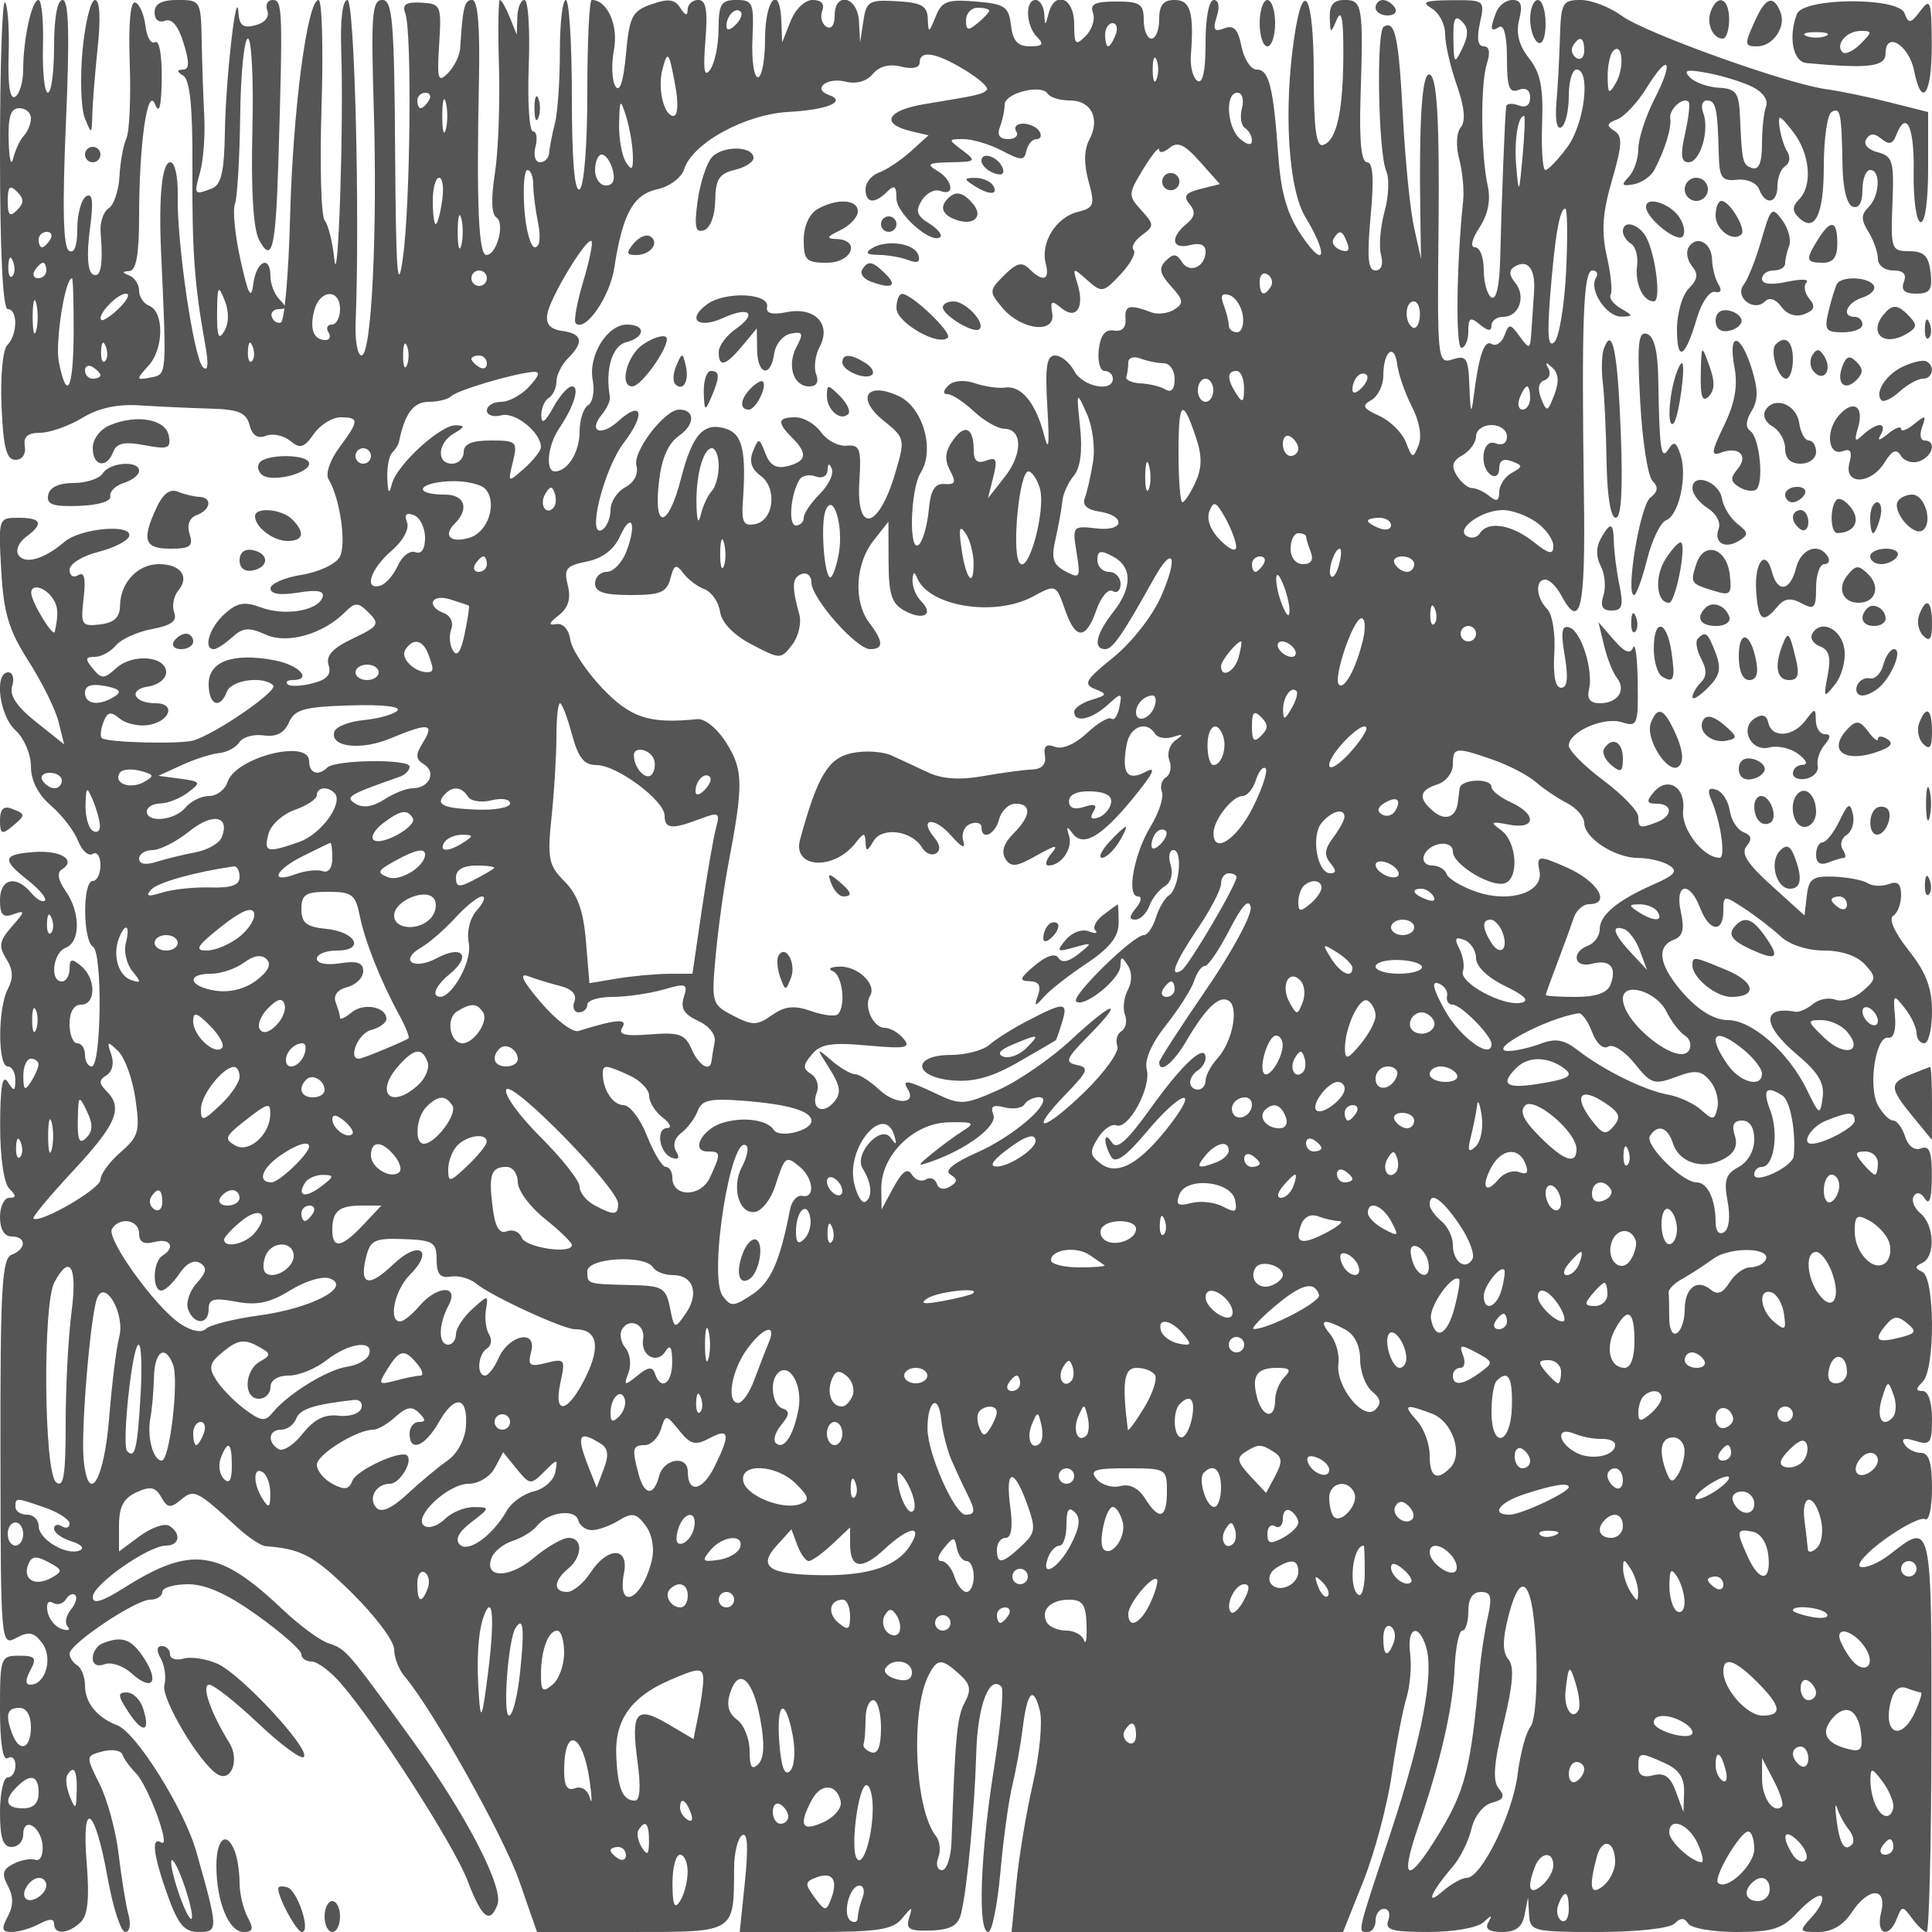 <svg xmlns="http://www.w3.org/2000/svg" version="1.0" width="250" height="250" viewBox="0 0 250 250" preserveAspectRatio="xMidYMid meet">
<g transform="translate(0,250) scale(0.01,-0.01)" fill="#555555" stroke="none">
<path d="M0 23017 c0 -1278 37 -2017 100 -2017 132 0 129 -331 -5 -465 -59 -59 -92 -405 -75 -795 23 -533 64 -690 180 -690 87 0 138 73 121 175 -21 124 37 175 200 175 126 1 370 87 543 192 211 129 455 182 750 162 240 -15 645 -34 899 -41 374 -10 474 -52 516 -213 35 -135 105 -181 213 -139 88 34 229 4 314 -66 127 -105 178 -91 304 89 83 119 239 216 346 216 245 0 243 -42 -18 -395 -119 -161 -179 -339 -137 -407 148 -239 235 -838 146 -1003 -50 -93 -270 -197 -493 -233 -222 -35 -404 -115 -404 -176 0 -73 126 -92 357 -54 248 40 344 22 317 -59 -58 -176 -488 -248 -794 -134 -218 81 -310 65 -475 -84 -196 -178 -280 -455 -138 -455 37 0 144 69 237 154 139 125 218 132 429 36 282 -129 744 1 1033 290 131 131 167 130 307 -10 144 -145 126 -174 -208 -333 -264 -126 -351 -222 -313 -344 39 -122 -20 -188 -211 -236 -145 -37 -289 -42 -319 -12 -31 30 -3 55 61 55 268 0 90 196 -232 256 -537 101 -851 -13 -851 -308 0 -273 146 -334 236 -98 58 152 473 208 599 81 69 -68 -750 -632 -1035 -713 -181 -51 -1126 -26 -1184 32 -22 23 -12 116 23 207 50 131 93 141 207 47 79 -66 243 -105 366 -87 286 42 373 283 102 283 -288 0 -362 179 -90 218 124 18 226 100 226 182 0 211 -431 248 -644 56 -159 -144 -191 -145 -304 -9 -104 126 -100 153 24 153 82 0 205 66 272 147 67 81 278 177 468 213 253 47 330 105 288 215 -31 83 -8 210 53 283 150 181 31 342 -251 342 -274 0 -498 -239 -503 -536 -2 -154 -75 -222 -258 -244 -240 -28 -253 -7 -213 339 30 256 9 347 -69 299 -63 -39 -113 -9 -113 68 0 77 165 180 367 231 202 51 384 142 403 202 55 167 -628 109 -838 -72 -261 -224 -515 -296 -594 -167 -38 60 6 165 97 231 235 172 205 249 -96 249 -260 0 -261 -4 -223 -681 31 -553 97 -773 354 -1175 174 -272 348 -625 388 -785 l72 -291 -364 290 c-251 200 -347 345 -308 466 30 97 7 176 -51 176 -186 0 -116 -561 93 -750 111 -100 200 -308 200 -466 0 -183 93 -366 261 -510 143 -123 300 -328 349 -455 50 -127 135 -203 190 -169 55 34 100 -31 100 -144 0 -113 -45 -206 -100 -206 -133 0 -129 -770 4 -852 124 -77 108 -1548 -18 -1548 -47 0 -86 68 -86 150 0 83 -45 150 -100 150 -55 0 -100 113 -100 250 0 156 57 250 150 250 194 0 194 339 0 500 -123 102 -150 95 -150 -38 0 -89 -45 -162 -100 -162 -159 0 -116 372 50 436 193 74 193 459 -1 735 -98 139 -115 238 -48 279 193 120 -12 249 -356 225 -414 -30 -428 -95 -80 -369 146 -115 243 -232 215 -260 -29 -28 -108 18 -178 102 -194 233 -402 184 -402 -95 0 -193 38 -233 175 -183 154 56 152 38 -21 -159 -163 -185 -175 -255 -72 -419 87 -139 93 -252 20 -388 -131 -245 -133 -1004 -2 -1004 55 0 99 -79 98 -175 -1 -150 -15 -153 -98 -25 -68 105 -97 -63 -98 -555 -1 -417 47 -754 118 -825 93 -93 93 -120 0 -120 -66 0 -120 -112 -120 -250 0 -156 57 -250 150 -250 194 0 194 -162 1 -236 -126 -48 -148 -434 -145 -2562 3 -2488 4 -2504 207 -2395 163 87 229 73 336 -73 139 -190 39 -534 -156 -534 -67 0 -66 63 0 187 86 160 64 188 -146 188 -239 0 -247 -23 -247 -693 0 -437 37 -671 100 -632 55 34 100 -8 100 -94 0 -86 -45 -156 -100 -156 -55 0 -100 -202 -100 -450 0 -333 39 -450 150 -450 83 0 150 71 150 158 0 243 232 111 251 -142 9 -122 -33 -204 -93 -182 -59 21 -187 -2 -284 -52 -140 -71 -155 -131 -72 -286 74 -137 73 -256 -2 -396 -86 -161 -76 -200 53 -200 88 0 247 47 354 104 133 71 193 71 193 0 0 -142 180 -131 341 20 95 88 118 306 81 765 -69 854 106 735 270 -185 70 -387 172 -704 229 -704 58 0 76 98 41 225 -34 124 -90 473 -126 775 -35 303 -146 714 -247 914 -181 363 -181 365 39 423 122 32 237 13 256 -41 19 -55 96 -162 172 -238 160 -160 463 -981 332 -900 -135 83 -106 -160 81 -683 137 -381 216 -475 403 -475 255 0 254 30 -31 1037 -156 552 -778 1545 -1026 1639 -258 98 -415 291 -415 511 0 111 -45 229 -100 263 -55 34 -100 102 -100 151 0 127 854 699 1043 699 86 0 157 45 157 100 0 55 150 100 334 100 230 0 509 -126 900 -406 311 -223 566 -448 566 -500 0 -51 59 -94 132 -94 73 0 240 -124 372 -275 457 -523 1469 -2097 1646 -2560 185 -486 289 -569 387 -312 85 222 -408 1171 -1115 2147 -834 1150 -845 1162 -1072 1236 -110 36 -380 235 -600 444 -817 774 -1176 822 -2045 273 -287 -181 -405 -215 -405 -118 0 159 721 665 948 665 176 0 202 157 42 256 -60 37 -231 -22 -380 -132 l-270 -200 0 331 c0 247 57 357 227 435 180 82 246 69 320 -64 79 -140 119 -146 253 -34 172 143 203 128 743 -367 136 -124 296 -229 357 -233 462 -35 621 -121 1108 -599 304 -298 552 -628 552 -734 0 -106 61 -264 135 -351 361 -424 1279 -2061 1484 -2647 l230 -661 1214 0 c1360 0 1333 -17 1336 819 0 203 48 398 105 433 70 43 81 -149 36 -594 l-68 -658 978 0 c810 0 1003 30 1122 175 134 162 140 162 91 3 -45 -140 7 -169 285 -159 255 10 351 65 389 222 79 324 174 1338 196 2080 18 612 169 1010 325 854 34 -34 -10 -517 -98 -1072 -176 -1110 -210 -2103 -72 -2103 49 0 119 349 157 775 38 426 108 933 155 1125 47 193 107 522 133 732 59 483 139 565 223 230 36 -144 -4 -566 -89 -937 -86 -371 -183 -956 -216 -1300 l-61 -625 2144 0 2145 0 261 653 c144 360 310 978 368 1375 58 397 144 847 191 1000 47 153 69 411 48 575 -43 337 106 403 205 91 109 -345 -51 -1185 -461 -2421 -438 -1320 -428 -1273 -291 -1273 55 0 100 68 100 150 0 83 50 150 111 150 61 0 84 -67 53 -150 -47 -123 47 -150 519 -150 323 0 636 55 712 125 107 100 120 100 64 0 -48 -85 8 -125 178 -125 179 0 261 64 292 225 l44 225 13 -225 c13 -215 52 -225 894 -225 500 0 927 47 989 109 78 78 127 78 176 0 37 -60 318 -109 624 -109 473 0 595 40 800 261 133 144 269 234 303 201 33 -34 -22 -151 -121 -261 -178 -196 -176 -201 81 -201 171 0 321 88 427 250 220 335 466 335 382 0 -71 -284 100 -346 205 -75 65 167 74 167 197 0 71 -96 155 -175 188 -175 32 0 60 1147 62 2550 3 2767 4 2763 -530 2342 -146 -114 -320 -190 -387 -167 -67 22 74 182 313 356 240 173 475 291 523 261 49 -29 88 151 88 402 0 330 -40 456 -144 456 -79 0 -175 50 -213 111 -46 74 1 88 144 43 190 -60 213 -29 213 289 0 211 -49 357 -120 357 -93 0 -93 27 0 120 163 163 159 1345 -5 1422 -100 46 -100 70 0 116 172 81 157 491 -24 641 -82 68 -121 168 -87 223 37 60 95 46 147 -36 56 -89 86 12 87 286 2 322 -31 409 -139 368 -85 -33 -167 28 -207 153 -36 114 -106 207 -155 207 -50 0 -138 91 -198 201 -129 241 -26 901 135 871 69 -14 103 96 87 278 -26 286 -20 291 126 106 84 -107 153 -253 153 -325 0 -72 45 -131 100 -131 55 0 100 185 100 411 0 306 -77 507 -303 792 -180 228 -261 408 -200 445 57 35 103 156 103 269 0 146 -46 187 -159 143 -87 -33 -211 -28 -275 12 -64 40 -260 77 -436 84 -273 10 -324 -26 -350 -246 l-30 -256 -426 386 c-316 285 -400 419 -323 511 75 90 63 141 -41 181 -79 31 -159 156 -177 279 -18 123 -96 244 -174 270 -104 34 -120 -2 -61 -142 120 -283 184 -739 104 -739 -212 0 -499 372 -472 612 36 306 -204 450 -385 232 -96 -115 -87 -144 43 -144 208 0 210 -160 4 -239 -221 -85 -242 -79 -242 70 0 73 -203 284 -450 469 -248 185 -450 389 -450 452 0 178 452 377 688 302 200 -64 212 -34 204 514 -4 320 -31 524 -60 453 -36 -92 -109 -63 -250 100 l-198 228 72 -299 c39 -165 114 -354 166 -421 126 -159 13 -329 -219 -329 -125 0 -171 56 -142 175 60 249 -98 754 -252 805 -100 34 -115 -51 -61 -368 48 -286 34 -412 -47 -412 -75 0 -106 159 -88 450 15 253 -25 502 -93 570 -144 144 -159 380 -24 380 54 0 145 -90 204 -200 252 -470 317 -189 296 1275 -32 2271 -8 2925 110 2925 58 0 79 -44 45 -98 -94 -152 136 -502 328 -499 158 3 158 11 -6 106 -98 57 -157 137 -131 178 25 40 3 265 -50 498 -72 322 -56 558 67 982 134 459 139 572 30 640 -105 65 -98 96 37 148 93 35 266 220 383 410 287 464 357 356 98 -151 -114 -223 -207 -511 -207 -640 0 -129 -56 -292 -125 -364 -101 -105 -89 -123 64 -95 104 19 225 103 268 185 138 263 225 546 206 667 -18 118 167 286 238 215 21 -21 0 -205 -46 -410 -63 -280 -52 -372 45 -372 152 0 275 417 189 642 -33 87 -11 158 50 158 115 0 137 -104 152 -700 8 -303 40 -347 237 -326 129 14 254 -41 286 -125 82 -213 236 -184 236 45 0 107 46 222 102 257 56 35 68 116 28 181 -41 65 -87 208 -102 318 -24 177 -4 171 170 -50 223 -282 262 -700 82 -880 -88 -88 -90 -150 -9 -231 212 -212 329 25 329 661 0 351 45 666 100 700 114 70 130 -7 142 -691 5 -298 57 -508 133 -534 79 -26 125 54 125 217 0 142 45 258 100 258 140 0 125 -335 -22 -482 -97 -97 -97 -164 0 -319 67 -108 122 -264 122 -348 0 -84 88 -151 197 -151 134 0 178 -48 139 -150 -40 -105 8 -150 160 -150 178 0 212 50 186 274 -25 214 -85 274 -275 275 -233 1 -242 25 -219 613 23 553 4 617 -192 668 -126 33 -187 103 -147 168 49 80 106 81 198 4 96 -79 145 -67 188 45 131 340 238 117 228 -472 -6 -344 33 -636 88 -650 59 -15 99 271 99 700 l0 725 -500 126 c-275 70 -644 146 -821 170 -513 70 -2344 728 -2645 950 -152 112 -390 204 -530 204 -234 0 -255 -37 -268 -475 -7 -261 -28 -645 -46 -853 -19 -224 7 -355 64 -319 53 32 96 214 96 403 0 189 45 344 100 344 188 0 105 -702 -119 -1004 -120 -163 -248 -296 -283 -296 -36 0 -55 270 -43 601 17 465 -21 656 -169 845 -132 167 -172 324 -128 499 47 189 25 255 -86 255 -83 0 -178 -71 -211 -158 -85 -221 -76 -263 39 -192 61 38 100 -119 100 -405 0 -373 30 -455 150 -409 94 36 150 -1 150 -100 0 -99 -56 -136 -150 -100 -82 32 -155 25 -160 -14 -16 -106 -62 -1284 -77 -1953 -8 -359 -51 -557 -113 -519 -55 34 -100 194 -100 356 0 162 -50 294 -112 294 -67 0 -44 102 57 256 109 166 147 355 107 534 -90 408 -96 1326 -12 1585 47 145 33 225 -41 225 -76 0 -92 103 -49 300 65 298 62 300 -367 297 -343 -2 -397 -24 -258 -105 96 -56 175 -207 175 -334 0 -128 68 -425 151 -660 100 -285 117 -466 52 -545 -57 -68 -66 -242 -21 -411 43 -161 66 -404 51 -542 -86 -811 -99 -1900 -23 -1900 50 0 90 96 90 212 0 178 25 192 150 88 104 -86 150 -90 150 -12 0 61 69 112 153 112 205 0 298 268 153 442 -79 96 -83 161 -11 205 173 107 276 -23 256 -319 -11 -153 -27 -388 -35 -522 -15 -229 -24 -233 -150 -61 -124 170 -139 171 -199 13 -36 -94 -110 -143 -163 -110 -99 60 -167 -142 -237 -698 -27 -222 -41 -187 -52 132 -13 384 -37 424 -216 368 -198 -63 -202 -27 -184 1746 12 1266 -17 1846 -99 1928 -113 113 -159 -530 -135 -1924 l7 -450 -89 400 c-50 220 -115 866 -145 1435 -55 1044 -101 1260 -249 1168 -99 -61 -70 -1639 34 -1869 41 -91 31 -326 -23 -522 -54 -197 -75 -448 -46 -560 33 -124 5 -202 -73 -202 -95 0 -110 169 -61 700 45 485 31 700 -46 700 -74 0 -102 271 -85 825 38 1198 26 1275 -205 1275 -143 0 -198 -64 -193 -225 7 -215 11 -216 93 -25 59 138 85 -1 83 -450 -3 -746 -86 -1118 -261 -1176 -90 -30 -122 207 -122 918 0 1017 -133 1273 -251 483 -142 -948 -79 -1971 144 -2337 296 -486 256 -688 -49 -239 -189 279 -267 547 -303 1039 -64 890 -120 1112 -280 1112 -75 0 -163 134 -196 298 -44 224 -100 282 -224 235 -131 -51 -150 -20 -96 152 41 128 25 215 -38 215 -63 0 -107 -229 -107 -556 0 -363 -36 -533 -105 -491 -58 36 -96 185 -85 331 42 556 -5 716 -210 716 -147 0 -200 -67 -200 -250 0 -137 -45 -250 -100 -250 -55 0 -100 108 -100 240 0 208 -47 240 -357 240 -273 0 -343 -34 -300 -147 31 -82 -11 -215 -93 -298 -133 -133 -150 -115 -150 158 0 336 -251 437 -331 132 -44 -167 -46 -167 -57 0 -7 96 -57 175 -112 175 -139 0 -125 -335 20 -480 93 -93 73 -120 -93 -120 -158 0 -222 71 -245 272 -28 242 -79 277 -457 308 -369 30 -438 4 -519 -198 -86 -214 -94 -216 -100 -27 -5 168 -79 210 -399 229 -360 21 -397 0 -435 -255 l-42 -279 -15 275 c-18 324 -315 389 -315 69 0 -120 -44 -178 -107 -140 -59 37 -82 129 -53 206 34 88 -13 140 -124 140 -101 0 -224 -119 -286 -275 l-109 -275 -10 275 c-19 493 -211 289 -211 -225 0 -275 -42 -500 -93 -500 -51 0 -83 225 -70 500 21 462 5 500 -207 500 -199 0 -230 -51 -232 -375 0 -206 -49 -442 -107 -525 -78 -111 -94 -13 -63 375 32 396 9 525 -93 525 -74 0 -136 -56 -137 -125 -1 -85 -31 -78 -94 21 -71 114 -156 125 -373 49 -252 -89 -286 -156 -331 -647 -32 -351 -80 -501 -135 -417 -47 73 -56 288 -20 478 59 316 -87 641 -288 641 -31 0 -57 -537 -57 -1194 0 -688 -42 -1220 -100 -1256 -65 -40 -100 382 -100 1194 0 691 -35 1256 -78 1256 -43 0 -78 -304 -77 -675 0 -371 -29 -787 -65 -925 -36 -137 -68 -306 -73 -375 -4 -69 -57 -125 -119 -125 -62 0 -88 88 -59 200 29 110 14 200 -33 200 -47 0 -71 383 -54 850 18 468 -7 850 -55 850 -48 0 -90 -101 -93 -225 l-7 -225 -90 225 c-50 124 -107 225 -128 225 -21 0 -26 -394 -12 -875 14 -481 -10 -1100 -54 -1375 -50 -311 -43 -524 19 -563 117 -73 7 -487 -129 -487 -101 0 -128 661 -95 2275 14 689 -15 1025 -88 1025 -100 0 -122 -88 -155 -624 -6 -96 -77 -241 -158 -322 -129 -130 -143 -85 -114 374 31 503 23 523 -232 537 -198 11 -250 -23 -207 -137 89 -230 66 -2499 -32 -3178 -67 -469 -89 -169 -99 1375 -11 1700 -34 1975 -166 1975 -132 0 -147 -189 -111 -1375 50 -1632 -28 -3225 -158 -3225 -51 0 -86 191 -76 425 56 1422 -14 4175 -106 4175 -64 0 -95 -259 -80 -675 33 -948 -41 -3159 -90 -2676 -23 219 -79 444 -125 500 -46 55 -64 720 -40 1476 24 756 6 1375 -39 1375 -145 0 -331 -1411 -368 -2800 -19 -742 -73 -1361 -120 -1375 -46 -14 -99 20 -117 75 -19 55 24 100 95 100 99 0 101 27 8 120 -66 66 -120 201 -120 300 0 287 -183 208 -222 -95 -27 -213 -65 -144 -165 306 -71 320 -104 647 -73 728 31 81 61 596 68 1144 7 548 52 997 100 997 48 0 75 -537 58 -1194 -19 -773 12 -1271 87 -1412 166 -310 215 -115 249 1006 59 1972 55 2100 -72 2100 -68 0 -100 -62 -71 -137 31 -81 -31 -159 -153 -190 -159 -42 -209 -5 -220 161 -25 380 -166 -860 -176 -1548 -8 -507 -47 -679 -168 -725 -232 -89 -235 -86 -152 214 42 151 66 478 53 725 -13 248 -28 686 -33 975 -10 514 -16 525 -310 525 -209 0 -300 -49 -300 -161 0 -94 56 -139 136 -108 88 34 172 -67 240 -290 78 -252 75 -341 -10 -343 -82 -1 -80 -24 7 -79 85 -54 121 -411 117 -1174 -6 -1089 26 -1530 164 -2295 48 -268 39 -367 -29 -300 -119 119 -339 1620 -325 2225 5 235 -37 425 -95 425 -107 0 -153 -437 -121 -1150 74 -1631 77 -1594 -134 -1635 -192 -37 -193 -30 -25 157 197 219 199 697 3 772 -70 28 -128 115 -128 195 0 79 -56 167 -125 195 -100 40 -100 52 0 58 87 6 125 216 125 694 0 954 109 1716 209 1460 52 -131 79 -20 84 335 4 304 -33 506 -86 473 -51 -31 -108 64 -125 212 -18 148 -77 283 -132 301 -63 21 -89 -272 -71 -785 16 -449 -4 -888 -44 -975 -39 -86 -80 -308 -89 -492 -10 -185 -73 -370 -141 -412 -67 -42 -114 -183 -103 -314 36 -423 1 -602 -104 -537 -64 38 -77 258 -36 571 50 370 37 488 -47 436 -63 -39 -115 -228 -115 -421 0 -224 -39 -326 -108 -283 -74 46 -86 559 -39 1656 50 1138 37 1589 -42 1589 -69 0 -111 -227 -111 -600 0 -330 -36 -600 -80 -600 -44 0 -72 270 -64 600 9 330 -17 600 -58 600 -87 0 -198 -509 -198 -907 0 -154 -46 -310 -103 -345 -68 -42 -97 148 -85 546 10 335 -11 639 -47 674 -36 36 -65 -842 -65 -1951z m9518 1661 c-71 -71 -118 -77 -118 -15 0 134 118 252 185 185 28 -28 -2 -105 -67 -170z m3282 184 c0 -21 -67 -94 -150 -162 -123 -102 -150 -95 -150 38 0 89 68 162 150 162 83 0 150 -17 150 -38z m6124 -484 c-104 -214 -111 -207 -117 117 -5 263 21 317 110 228 86 -86 88 -176 7 -345z m-4488 172 c-31 -82 -75 -150 -97 -150 -21 0 -39 68 -39 150 0 83 44 150 97 150 53 0 71 -67 39 -150z m6064 -206 c0 -86 -46 -128 -102 -93 -56 35 -75 105 -44 156 86 139 146 113 146 -63z m410 -416 c-91 -156 -104 -146 -107 80 -2 142 31 293 72 334 120 121 149 -218 35 -414z m-12169 -53 c39 -213 28 -375 -25 -375 -125 0 -210 353 -144 604 67 257 86 232 169 -229z m3745 219 c185 -113 313 -228 284 -257 -57 -58 -113 -70 -799 -183 -496 -81 -586 -256 -181 -352 l225 -53 -232 -210 c-128 -115 -312 -237 -408 -271 -96 -34 -175 -131 -175 -215 0 -184 116 -197 280 -33 93 93 120 74 120 -88 0 -200 462 -603 568 -497 28 28 -38 107 -148 176 -158 98 -177 160 -92 297 59 94 167 149 240 121 196 -75 160 145 -43 263 -143 84 -112 103 175 108 330 6 339 15 156 153 -191 144 -191 147 13 147 115 0 337 -67 495 -149 254 -133 290 -133 318 0 18 82 77 149 131 149 54 0 71 45 37 100 -34 55 -129 100 -212 100 -82 0 -122 -45 -88 -100 34 -55 -13 -100 -105 -100 -111 0 -146 53 -106 158 34 87 61 217 61 289 0 149 478 269 558 140 30 -48 159 -87 287 -87 278 0 395 -238 250 -509 -68 -127 -71 -311 -10 -534 86 -311 74 -346 -142 -400 -279 -70 -482 -399 -411 -667 56 -217 -36 -246 -213 -69 -95 95 -165 77 -325 -83 -197 -197 -198 -211 -24 -420 243 -292 693 -343 646 -73 -28 162 -9 174 116 70 194 -161 306 5 211 311 -67 216 -63 218 126 49 188 -167 206 -164 431 75 129 137 205 279 169 315 -36 36 12 122 106 191 163 119 162 137 -7 324 -172 190 -171 210 26 534 113 185 205 297 206 249 0 -48 60 -37 134 24 104 86 194 45 393 -179 l258 -290 -251 -63 c-195 -49 -227 -93 -142 -196 82 -99 72 -165 -41 -258 -215 -178 -187 -334 49 -272 127 33 200 3 200 -82 0 -201 -210 -293 -307 -136 -67 108 -111 111 -206 16 -96 -96 -82 -167 66 -331 162 -178 168 -222 43 -301 -80 -51 -214 -68 -296 -37 -285 108 -350 91 -336 -85 9 -112 -45 -167 -150 -150 -113 19 -174 -58 -196 -248 -17 -151 17 -275 75 -275 59 0 107 -45 107 -100 0 -182 -391 -104 -500 100 -59 110 -170 200 -247 200 -110 0 -132 -144 -100 -675 29 -492 17 -587 -44 -351 -105 410 -294 640 -499 611 -88 -13 -266 12 -395 56 -143 48 -278 36 -345 -31 -68 -68 -72 -110 -9 -110 56 0 209 -100 341 -223 132 -123 308 -224 392 -225 239 -3 242 -325 6 -625 l-216 -274 69 275 c57 226 41 263 -92 212 -114 -43 -161 -5 -161 133 0 294 -116 349 -270 128 -101 -143 -111 -250 -37 -388 82 -153 69 -187 -71 -176 -127 9 -180 -78 -204 -337 -18 -192 -74 -393 -125 -445 -136 -139 -117 709 21 930 186 298 28 845 -285 990 -418 194 -555 -29 -196 -318 277 -223 281 -238 155 -667 -216 -740 -512 -813 -468 -115 27 420 7 473 -166 458 -108 -10 -256 69 -331 175 -74 105 -222 192 -329 192 -233 0 -244 -64 -44 -264 204 -204 189 -303 -56 -367 -149 -38 -230 7 -290 164 -80 206 -88 207 -160 28 -53 -130 -22 -230 98 -317 220 -161 171 -580 -72 -626 -148 -29 -177 25 -157 299 45 647 -6 867 -218 935 -290 92 -436 -70 -584 -648 -164 -639 -356 -671 -285 -46 35 314 118 504 264 606 205 144 205 336 -1 336 -187 0 -602 -540 -554 -723 29 -109 -28 -220 -144 -282 -105 -56 -191 -188 -191 -293 0 -104 -48 -220 -106 -256 -208 -128 17 782 277 1123 287 376 240 562 -71 281 -225 -204 -394 -134 -211 87 65 78 111 180 103 227 -63 350 28 660 208 707 253 66 261 229 12 229 -255 0 -503 -403 -442 -719 27 -142 0 -288 -61 -325 -60 -37 -109 -191 -109 -342 0 -265 -155 -514 -320 -514 -126 0 -93 336 53 553 196 289 274 547 167 547 -51 0 -161 -124 -243 -275 -101 -186 -150 -220 -153 -106 -2 93 41 197 96 231 55 34 100 130 100 213 0 83 68 219 150 301 210 210 187 317 -75 354 -158 22 -215 89 -192 221 37 217 512 1000 571 941 21 -22 -27 -258 -108 -526 -80 -268 -124 -509 -97 -537 122 -121 442 339 500 717 106 696 244 949 556 1017 160 35 313 150 348 260 107 337 788 710 1352 741 505 27 759 135 519 220 -216 77 -24 232 215 172 140 -35 275 2 355 99 83 100 214 134 367 95 144 -36 239 -16 239 51 0 168 212 133 586 -95z m2480 -119 c-28 -69 -50 -12 -50 125 0 138 22 194 50 125 28 -69 28 -181 0 -250z m7712 -100 c133 -65 207 -171 175 -252 -29 -77 -53 -297 -53 -490 0 -235 -41 -336 -125 -308 -127 42 -133 69 -160 675 -13 302 -51 352 -275 365 -143 8 -312 69 -375 136 -89 93 -36 105 235 54 193 -37 453 -117 578 -180z m-17128 -175 c-34 -55 -82 -100 -106 -100 -24 0 -44 45 -44 100 0 55 48 100 106 100 58 0 78 -45 44 -100z m219 -375 c-25 -96 -46 -17 -46 175 0 193 21 271 46 175 25 -96 25 -254 0 -350z m10302 275 c-29 -110 -11 -225 38 -256 50 -31 91 -104 91 -162 0 -67 -55 -61 -150 18 -174 144 -203 600 -38 600 62 0 88 -88 59 -200z m-7882 -600 c6 -197 -13 -218 -89 -100 -53 83 -93 308 -89 500 8 321 16 329 89 100 44 -137 84 -362 89 -500z m-7789 470 c0 -71 -41 -173 -90 -225 -50 -52 -112 -185 -139 -295 -26 -110 -53 -9 -59 225 -9 316 26 425 138 425 83 0 150 -58 150 -130z m19302 -495 c-44 -486 -50 -497 -81 -139 -30 339 19 664 101 664 15 0 7 -236 -20 -525z m-11773 -175 c34 -130 3 -200 -88 -200 -78 0 -141 90 -141 200 0 110 40 200 88 200 49 0 112 -90 141 -200z m-1029 -187 c0 -104 28 -329 63 -500 37 -188 21 -313 -41 -313 -56 0 -118 225 -137 500 -19 275 -1 500 40 500 41 0 75 -84 75 -187z m-1179 -213 c-24 -165 -61 -300 -82 -300 -22 0 -39 135 -39 300 0 165 37 300 83 300 45 0 63 -135 38 -300z m-5501 -120 c-93 -93 -120 -67 -120 120 0 187 27 213 120 120 93 -93 93 -147 0 -240z m5749 -455 c-25 -96 -46 -17 -46 175 0 193 21 271 46 175 25 -96 25 -254 0 -350z m14297 -332 c-22 -444 -90 -857 -151 -918 -81 -81 -96 74 -57 582 62 789 123 1143 197 1143 27 0 32 -363 11 -807z m-19616 407 c-34 -55 -82 -100 -106 -100 -24 0 -44 45 -44 100 0 55 48 100 106 100 58 0 78 -45 44 -100z m16784 -45 c37 -97 8 -126 -89 -89 -79 30 -119 95 -89 144 77 124 114 113 178 -55z m-17274 -428 c-33 -33 -56 26 -52 131 5 117 28 141 60 61 29 -72 26 -159 -8 -192z m440 73 c0 -55 -48 -100 -106 -100 -58 0 -78 45 -44 100 34 55 82 100 106 100 24 0 44 -45 44 -100z m5700 -100 c0 -55 -45 -100 -100 -100 -55 0 -100 45 -100 100 0 55 45 100 100 100 55 0 100 -45 100 -100z m10146 -107 c-86 -139 -146 -113 -146 63 0 86 46 128 102 93 56 -35 75 -105 44 -156z m-15493 -592 c-3 -741 -86 -909 -191 -387 -51 255 79 1086 170 1086 13 0 23 -315 21 -699z m1950 15 c-74 -127 -96 -71 -94 234 3 350 15 371 97 166 59 -147 58 -295 -3 -400z m-2434 9 c-25 -96 -46 -17 -46 175 0 193 21 271 46 175 25 -96 25 -254 0 -350z m1073 288 c-105 -103 -210 -172 -231 -153 -63 56 203 340 319 340 58 0 18 -84 -88 -187z m2858 -13 c0 -110 -48 -200 -106 -200 -58 0 -78 -45 -44 -100 34 -55 17 -100 -38 -100 -154 0 -208 143 -146 383 72 273 334 286 334 17z m11682 -83 c18 -119 -16 -217 -75 -217 -59 0 -107 41 -107 92 0 50 -30 169 -66 263 -46 121 -24 158 75 126 78 -26 155 -144 173 -264z m2291 -10 c-8 -106 -50 -171 -94 -144 -111 68 -99 337 15 337 51 0 87 -87 79 -193z m-17013 -580 c-33 -33 -56 26 -52 131 5 117 28 141 60 61 29 -72 26 -159 -8 -192z m1900 0 c-33 -33 -56 26 -52 131 5 117 28 141 60 61 29 -72 26 -159 -8 -192z m2006 -52 c-28 -69 -50 -12 -50 125 0 138 22 194 50 125 28 -69 28 -181 0 -250z m13004 -537 c99 -190 132 -385 86 -500 -71 -176 -82 -173 -163 38 -48 124 -203 278 -345 343 -214 97 -231 132 -103 204 85 48 155 190 155 315 0 317 143 433 180 146 16 -128 102 -374 190 -546z m-11970 556 c0 -58 -45 -78 -100 -44 -55 34 -100 82 -100 106 0 24 45 44 100 44 55 0 100 -48 100 -106z m8758 6 c78 0 142 -93 142 -206 0 -128 -43 -179 -114 -136 -62 39 -208 75 -325 81 -116 6 -200 45 -186 86 14 41 25 125 25 186 0 61 71 83 158 50 87 -34 222 -61 300 -61z m-13758 -156 c0 -24 -45 -44 -100 -44 -55 0 -100 48 -100 106 0 58 45 78 100 44 55 -34 100 -82 100 -106z m18813 -252 c-87 -227 -98 -230 -171 -48 -49 123 -34 209 41 234 65 21 89 91 53 156 -47 84 -33 86 52 8 81 -74 89 -184 25 -350z m-13263 108 c-100 -110 -264 -200 -365 -200 -102 0 -185 -50 -185 -112 0 -61 85 -89 188 -62 178 47 512 -222 512 -412 0 -45 -97 -169 -215 -274 -215 -190 -215 -190 -148 85 63 261 48 275 -285 275 -246 0 -352 -45 -352 -150 0 -82 -67 -150 -150 -150 -206 0 -189 267 25 392 141 82 145 103 22 105 -199 4 -763 -513 -825 -757 -37 -143 -52 -126 -60 68 -7 142 22 292 63 334 41 41 81 105 88 141 74 364 187 517 382 517 122 0 255 33 296 74 75 76 792 289 1049 313 105 10 95 -38 -40 -187z m9248 -25 c-1 -182 -20 -196 -98 -75 -125 194 -125 300 0 300 55 0 99 -101 98 -225z m1520 3 c-71 -71 -118 -77 -118 -15 0 57 30 134 67 170 36 37 90 44 118 15 28 -28 -2 -105 -67 -170z m-1918 -28 c0 -82 -45 -150 -100 -150 -55 0 -100 68 -100 150 0 83 45 150 100 150 55 0 100 -67 100 -150z m4100 -100 c0 -82 -44 -150 -97 -150 -53 0 -71 68 -39 150 31 83 75 150 97 150 21 0 39 -67 39 -150z m-5657 -832 c-30 -183 -78 -393 -107 -467 -32 -84 33 -147 174 -168 363 -53 346 -263 -19 -221 -311 36 -316 31 -260 -313 53 -325 43 -342 -144 -242 -163 87 -187 165 -127 425 39 175 79 393 87 485 8 91 74 238 147 325 87 105 115 322 82 634 -49 466 -47 469 86 174 76 -168 112 -446 81 -632z m1336 312 c78 -234 75 -388 -11 -574 -65 -140 -140 -255 -168 -255 -27 -1 -50 289 -50 644 0 676 52 717 229 185z m4021 23 c0 -89 -59 -124 -150 -89 -172 66 -218 -310 -50 -414 55 -34 100 7 100 91 0 99 56 131 161 91 148 -57 148 -69 0 -152 -89 -49 -161 -161 -161 -247 0 -115 -34 -129 -125 -54 -69 57 -170 104 -225 105 -55 0 -145 74 -200 164 -75 122 -56 188 75 262 96 55 175 165 175 245 0 80 90 145 200 145 110 0 200 -66 200 -147z m-2700 -159 c0 -52 -45 -94 -100 -94 -55 0 -100 70 -100 156 0 86 45 128 100 94 55 -34 100 -104 100 -156z m-12000 -94 c0 -55 -45 -100 -100 -100 -55 0 -100 45 -100 100 0 55 45 100 100 100 55 0 100 -45 100 -100z m4500 -130 c0 -126 -41 -273 -90 -325 -50 -52 -112 -185 -139 -295 -33 -139 -51 -108 -58 100 -13 382 84 750 199 750 48 0 88 -103 88 -230z m5566 -297 c-28 -68 -49 12 -47 177 3 165 25 220 50 123 26 -97 24 -232 -3 -300z m-4260 -67 c-113 -113 -206 -251 -206 -306 0 -55 -46 -100 -102 -100 -101 0 -68 406 48 594 33 53 126 72 207 41 83 -32 150 2 155 79 5 93 23 98 56 17 27 -65 -44 -211 -158 -325z m2847 84 c90 -282 -154 -1164 -266 -964 -96 173 6 1174 120 1174 44 0 110 -95 146 -210z m-7167 -23 c150 -180 29 -549 -204 -623 -246 -78 -357 21 -200 178 195 195 134 378 -126 378 -404 0 -365 148 44 172 212 12 427 -35 486 -105z m874 -240 c-101 -102 -185 51 -102 186 63 102 87 102 121 1 23 -70 15 -154 -19 -187z m3693 -595 c-36 -194 -90 -329 -119 -299 -75 74 -113 690 -54 853 98 268 241 -191 173 -554z m5143 93 c2 -72 -84 -37 -204 83 -128 128 -183 271 -143 375 56 142 86 129 205 -83 76 -137 141 -306 142 -375z m-10496 117 c0 -148 -47 -218 -126 -187 -69 26 -170 -51 -225 -172 -54 -121 -155 -238 -224 -260 -221 -70 -134 213 137 446 153 131 238 286 205 373 -38 100 -10 130 88 92 80 -30 145 -162 145 -292z m14378 202 c122 -85 222 -224 222 -307 0 -121 -53 -110 -263 56 -284 223 -587 269 -688 105 -35 -56 -112 -71 -171 -34 -146 90 197 336 469 336 115 0 309 -70 431 -156z m-11772 -379 c-56 -146 -170 -265 -254 -265 -83 0 -152 -67 -152 -150 0 -112 118 -150 459 -150 386 0 469 34 516 215 47 180 74 191 166 69 60 -81 184 -175 276 -209 92 -35 182 -165 200 -290 21 -142 173 -300 409 -424 371 -195 377 -195 525 -4 81 106 123 283 92 393 -101 363 -94 478 32 523 69 24 125 -26 125 -111 0 -203 581 -862 760 -862 177 0 173 98 -13 344 -204 270 -180 758 53 1056 l196 250 2 -521 c2 -425 41 -543 211 -634 243 -130 382 -46 209 127 -65 65 -114 188 -110 273 5 106 24 115 59 28 150 -372 1006 -510 1501 -241 296 160 298 159 417 -182 134 -383 267 -381 403 8 59 169 153 278 209 244 57 -35 103 6 103 92 0 86 -68 156 -150 156 -82 0 -150 69 -150 154 0 122 40 131 200 46 255 -136 255 -404 0 -727 -218 -277 -259 -473 -99 -473 97 0 224 184 627 907 257 461 324 290 92 -234 -109 -247 -382 -593 -614 -780 -360 -290 -393 -346 -237 -409 164 -65 159 -79 -44 -140 -124 -37 -225 -107 -225 -156 0 -145 221 -100 429 87 186 168 193 167 156 -25 -21 -110 -67 -177 -103 -150 -36 28 -180 -57 -319 -188 -151 -141 -317 -213 -412 -176 -112 43 -151 10 -130 -113 19 -114 -39 -176 -171 -181 -110 -4 -396 -43 -637 -86 -291 -52 -524 -36 -700 47 -144 68 -359 167 -476 221 -117 53 -351 67 -519 30 -302 -66 -442 -301 -665 -1117 -103 -375 435 -408 719 -43 106 135 122 136 128 6 5 -124 23 -121 103 16 110 189 496 137 628 -84 45 -75 126 -109 180 -75 63 38 55 113 -20 204 -209 251 -5 278 215 28 138 -156 193 -181 159 -72 -29 92 12 191 91 222 79 30 144 11 144 -42 0 -179 176 -99 229 103 29 110 124 200 212 200 213 0 201 -158 -29 -388 -124 -124 -159 -236 -102 -325 71 -113 141 -106 404 43 250 140 290 146 190 25 -71 -85 -87 -155 -36 -155 166 0 317 221 265 387 -38 120 -28 129 41 35 137 -192 373 -57 788 450 261 318 310 420 163 341 -241 -128 -317 -17 -245 358 44 232 259 309 367 133 33 -52 137 -70 231 -40 136 43 143 34 32 -44 -76 -55 -112 -170 -79 -257 33 -86 14 -185 -42 -220 -57 -35 -81 -120 -54 -190 27 -70 -39 -271 -146 -447 -217 -357 -316 -906 -164 -906 55 0 43 -68 -25 -150 -90 -108 -92 -150 -9 -150 63 0 144 79 180 175 35 96 126 212 201 257 80 49 112 162 76 275 -34 106 -17 193 36 193 125 0 75 -501 -58 -586 -54 -35 -131 -165 -169 -289 -39 -124 -109 -225 -155 -225 -137 0 -945 -790 -877 -858 93 -93 568 286 573 458 4 129 18 130 97 5 55 -87 55 -212 -2 -317 -51 -96 -67 -240 -36 -321 31 -81 11 -175 -46 -210 -56 -35 -80 -122 -52 -194 27 -72 -164 -338 -425 -593 -539 -523 -745 -548 -242 -28 287 296 306 344 144 377 -162 33 -144 81 143 372 493 499 333 467 -215 -43 -262 -244 -688 -538 -945 -652 -438 -194 -491 -198 -797 -52 -379 180 -457 193 -376 63 122 -198 -154 -207 -364 -12 -121 113 -264 205 -318 205 -54 0 -190 79 -302 175 -204 174 -204 174 -26 -107 139 -220 152 -312 59 -424 -147 -177 -307 -92 -226 119 33 87 0 194 -73 239 -110 69 -109 112 8 252 113 137 253 160 723 117 493 -45 565 -31 465 88 -64 78 -174 141 -244 141 -148 0 -275 275 -190 413 92 148 -159 388 -395 379 -117 -4 -157 -30 -88 -58 127 -51 174 -452 66 -559 -32 -32 -187 -14 -346 42 -221 77 -338 64 -506 -53 -193 -136 -252 -137 -502 -7 -276 143 -282 163 -227 770 31 343 104 871 161 1173 200 1047 198 1234 -19 1581 -118 190 -280 323 -379 313 -624 -63 -863 16 -1231 402 -207 218 -393 500 -412 625 -21 136 -95 218 -182 203 -107 -20 -99 12 32 114 125 98 160 215 117 387 -54 215 -22 255 247 309 201 40 350 153 428 325 150 330 221 166 84 -194z m9894 338 c0 -53 -67 -71 -150 -39 -82 31 -150 75 -150 97 0 21 68 39 150 39 83 0 150 -44 150 -97z m-5402 -495 c3 -334 -102 -198 -159 208 -35 249 -21 296 55 184 57 -82 104 -259 104 -392z m-3232 -35 c-28 -68 -49 12 -47 177 3 165 25 220 50 123 26 -97 24 -232 -3 -300z m7534 385 c0 -23 27 -113 61 -200 40 -104 5 -158 -100 -158 -94 0 -161 83 -161 200 0 110 45 200 100 200 55 0 100 -19 100 -42z m428 -362 c-29 -112 -76 -182 -103 -154 -54 54 41 358 112 358 25 0 20 -92 -9 -204z m-11028 4 c0 -55 -48 -100 -106 -100 -58 0 -78 45 -44 100 34 55 82 100 106 100 24 0 44 -45 44 -100z m10050 0 c-34 -55 -82 -100 -106 -100 -24 0 -44 45 -44 100 0 55 48 100 106 100 58 0 78 -45 44 -100z m1950 0 c0 -55 -42 -100 -94 -100 -52 0 -122 45 -156 100 -34 55 8 100 94 100 86 0 156 -45 156 -100z m-1614 -600 c0 -95 -32 -76 -86 50 -47 110 -86 268 -86 350 0 95 32 76 86 -50 47 -110 86 -267 86 -350z m-16017 175 c84 -112 92 -207 40 -450 -18 -82 -300 379 -305 500 -6 119 162 87 265 -50z m5398 -113 c10 -7 -14 -170 -54 -362 -47 -233 -98 -306 -151 -220 -44 71 -54 197 -23 279 32 82 -9 174 -91 205 -240 93 -170 256 77 180 124 -38 233 -75 242 -82z m12493 -235 c-33 -33 -56 26 -52 131 5 117 28 141 60 61 29 -72 26 -159 -8 -192z m-922 -202 c-88 -370 -241 -655 -312 -584 -80 80 185 859 292 859 47 0 56 -124 20 -275z m1462 75 c0 -55 -45 -100 -100 -100 -55 0 -100 45 -100 100 0 55 45 100 100 100 55 0 100 -45 100 -100z m-13561 -258 c79 -205 77 -242 -14 -240 -169 3 -346 183 -282 287 98 158 225 137 296 -47z m10490 -42 c-50 -192 -229 -286 -229 -120 0 70 204 320 261 320 11 0 -3 -90 -32 -200z m721 100 c34 -55 17 -100 -38 -100 -55 0 -128 45 -162 100 -34 55 -17 100 38 100 55 0 128 -45 162 -100z m-11850 -300 c0 -55 -67 -100 -150 -100 -82 0 -150 45 -150 100 0 55 68 100 150 100 83 0 150 -45 150 -100z m-3416 -312 c-202 -128 -384 -105 -384 48 0 93 83 120 259 87 189 -36 223 -73 125 -135z m15228 -155 c-87 -150 -106 -155 -109 -25 -3 169 102 320 173 250 23 -24 -5 -125 -64 -225z m-1776 17 c-61 -159 -236 -208 -236 -67 0 106 109 217 214 217 44 0 54 -68 22 -150z m-9794 -46 c-51 -49 -246 -104 -434 -122 -189 -18 -360 -84 -381 -149 -65 -200 342 -249 728 -87 489 204 572 194 421 -49 -103 -166 -101 -219 12 -289 163 -101 64 -308 -147 -308 -82 0 -248 -66 -370 -146 -145 -94 -274 -114 -369 -55 -143 88 -100 115 573 351 69 24 125 83 125 131 0 101 -965 88 -1066 -14 -116 -115 -234 -73 -234 83 0 293 -955 49 -1056 -270 -32 -99 -139 -180 -238 -180 -100 0 -238 -68 -306 -150 -140 -168 -500 -204 -500 -50 0 55 79 101 175 103 96 2 258 66 359 143 172 130 166 141 -100 177 l-284 38 300 138 c165 76 384 146 486 156 102 10 220 74 261 140 42 67 183 107 314 89 164 -23 267 29 327 166 75 170 195 204 792 222 416 13 666 -15 612 -68z m2258 -304 c83 -307 157 -400 319 -400 264 0 881 -459 881 -655 0 -172 94 -180 456 -43 249 95 264 86 207 -125 -33 -125 -115 -598 -182 -1052 l-121 -825 -305 -1 c-168 -1 -468 -28 -667 -61 l-361 -60 -45 543 c-33 393 -109 606 -277 774 -207 207 -224 292 -168 833 35 331 63 797 63 1037 0 239 21 435 46 435 26 0 95 -180 154 -400z m8920 -20 c-93 -93 -120 -67 -120 120 0 187 27 213 120 120 93 -93 93 -147 0 -240z m1135 -234 c-140 -151 -255 -217 -255 -146 0 146 434 585 480 485 16 -35 -85 -188 -225 -339z m-1628 229 c53 -153 -21 -375 -125 -375 -42 0 -77 113 -77 250 0 262 127 340 202 125z m-7377 -275 c34 -55 31 -150 -7 -211 -67 -108 -238 58 -241 236 -3 110 176 92 248 -25z m10871 -32 c204 -71 451 -200 550 -286 98 -86 280 -209 404 -273 124 -64 225 -179 225 -257 0 -196 394 -452 697 -454 139 0 320 -43 401 -95 118 -74 77 -125 -200 -247 -469 -206 -698 -397 -698 -581 0 -85 -67 -180 -150 -211 -226 -87 -182 -296 50 -235 233 61 326 -45 240 -270 -42 -108 -187 -159 -451 -159 -214 0 -388 11 -387 25 0 14 69 205 153 425 84 220 178 479 210 575 32 96 121 175 197 175 294 0 111 300 -292 477 -364 160 -391 156 -349 -52 54 -271 -383 -414 -814 -266 -192 66 -367 170 -387 230 -20 61 -104 111 -187 111 -82 0 -131 56 -108 125 58 174 375 220 375 54 0 -166 503 -470 675 -407 185 66 152 536 -48 683 -152 111 -140 120 100 74 348 -67 364 134 23 289 -137 63 -250 152 -250 198 0 120 -397 104 -412 -16 -7 -55 -19 -141 -25 -192 -26 -185 -162 -233 -311 -110 -205 171 -191 276 48 352 110 35 200 150 200 257 0 227 33 231 521 61z m-17460 -288 c-177 -99 -396 -17 -313 118 29 46 147 58 264 28 184 -48 190 -67 49 -146z m14349 -331 c-208 -416 -514 -612 -507 -324 5 171 245 475 376 475 59 0 137 93 173 208 37 114 92 181 125 149 32 -32 -43 -261 -167 -508z m-15410 351 c0 -55 -42 -100 -94 -100 -52 0 -122 45 -156 100 -34 55 8 100 94 100 86 0 156 -45 156 -100z m8318 -122 c-71 -71 -118 -77 -118 -15 0 134 118 252 185 185 28 -28 -2 -105 -67 -170z m-7825 -459 c4 -72 -38 -103 -93 -69 -55 34 -97 183 -93 331 6 240 16 248 93 69 47 -110 89 -259 93 -331z m3034 421 c125 -126 -168 -535 -456 -635 -418 -146 -460 -135 -397 105 30 116 183 255 340 310 157 55 286 140 286 190 0 102 136 120 227 30z m1728 -48 c37 -60 174 -81 306 -48 132 33 239 15 239 -40 0 -55 -202 -91 -450 -80 -434 19 -525 68 -383 209 98 98 212 82 288 -41z m8322 -84 c-15 -78 -90 -162 -166 -188 -90 -30 -112 -3 -62 78 54 88 20 106 -120 61 -129 -41 -196 -15 -196 74 0 86 107 133 286 127 189 -7 276 -58 258 -152z m3676 -103 c-37 -60 -114 -79 -171 -44 -67 41 -57 93 29 146 161 99 234 47 142 -102z m-15182 -336 c-30 -79 -182 -168 -338 -197 -156 -29 -384 -85 -508 -124 -141 -45 -225 -30 -225 40 0 62 79 112 175 112 96 1 310 110 475 243 300 242 527 202 421 -74z m2470 246 c66 -107 -416 -373 -509 -281 -37 38 19 134 125 214 224 169 311 185 384 67z m12056 10 c-2 -41 -69 -161 -148 -267 -108 -142 -117 -226 -35 -325 80 -97 80 -133 0 -133 -170 0 -253 482 -113 651 131 158 301 200 296 74z m-2379 -347 c-71 -71 -118 -77 -118 -15 0 57 30 134 67 170 36 37 90 44 118 15 28 -28 -2 -105 -67 -170z m-9018 22 c-196 -127 -328 -127 -250 0 34 55 138 99 231 98 146 -1 148 -14 19 -98z m-1700 -208 c0 -124 -51 -191 -125 -165 -69 24 -226 7 -350 -39 -344 -127 -268 55 100 237 179 89 336 165 350 169 14 3 25 -88 25 -202z m1200 51 c0 -156 -323 -355 -478 -295 -149 58 -139 85 78 206 270 150 400 179 400 89z m12600 -251 c0 -47 -67 -60 -150 -28 -82 31 -150 96 -150 144 0 47 68 60 150 28 83 -31 150 -96 150 -144z m-15000 -40 c0 -106 -106 -144 -375 -136 -206 7 -487 -23 -625 -65 -187 -59 -223 -49 -143 38 86 93 559 226 1068 300 41 6 75 -55 75 -137z m3292 112 c-23 -21 -143 -90 -267 -154 -186 -97 -225 -91 -225 36 0 100 94 154 267 154 146 0 248 -16 225 -36z m9608 -116 c0 -97 -619 -1148 -710 -1204 -168 -104 -87 104 212 546 164 242 298 501 298 575 0 74 45 135 100 135 55 0 100 -23 100 -52z m1100 -136 c0 -48 -67 -144 -150 -212 -122 -101 -150 -97 -150 21 0 80 30 176 67 212 95 95 233 83 233 -21z m-12446 -357 c67 -334 271 -848 511 -1287 85 -155 139 -292 120 -305 -73 -47 -596 -263 -640 -263 -147 0 -10 328 155 371 110 29 200 93 200 144 0 158 -296 213 -451 84 -82 -68 -149 -99 -149 -69 0 29 -25 119 -56 199 -34 90 22 165 150 198 113 30 206 122 206 205 0 111 -79 138 -300 103 -174 -27 -300 -3 -300 59 0 58 116 106 258 106 372 0 250 243 -141 281 -252 25 -317 77 -317 255 0 189 54 224 346 224 307 0 354 -35 408 -305z m928 -27 c-148 -178 -482 -161 -482 25 0 193 422 366 519 213 38 -60 22 -167 -37 -238z m12967 273 c35 -57 -5 -73 -94 -39 -173 66 -205 138 -61 138 52 0 122 -44 155 -99z m3451 -151 c116 -305 300 -329 300 -38 0 207 5 207 272 32 150 -98 361 -260 469 -361 116 -108 346 -183 562 -183 225 0 429 -69 529 -180 151 -167 149 -192 -33 -348 -107 -92 -264 -141 -349 -108 -84 32 -215 7 -291 -56 -76 -63 -176 -108 -223 -100 -446 80 -435 -175 24 -560 269 -226 351 -365 325 -550 -33 -237 -42 -233 -205 102 -235 483 -709 900 -1022 900 -167 0 -367 117 -556 325 -330 362 -382 623 -144 714 118 45 141 137 92 361 -82 371 113 410 250 50z m-15826 -25 c-94 -104 -137 -278 -108 -429 52 -269 -286 -809 -422 -674 -40 40 35 160 167 267 296 240 179 393 -161 211 -296 -158 -489 -28 -204 137 108 62 309 237 447 388 138 151 293 275 345 275 51 0 22 -79 -64 -175z m9435 -1028 c-335 -488 -609 -912 -609 -942 0 -156 179 -17 348 270 256 436 429 601 552 525 135 -84 48 -532 -146 -745 -85 -94 -154 -223 -154 -288 0 -64 -45 -117 -100 -117 -55 0 -100 42 -100 94 0 52 45 122 100 156 55 34 100 106 100 161 0 198 -296 -73 -707 -647 -309 -431 -441 -549 -504 -449 -47 74 -86 90 -86 35 0 -55 35 -156 79 -224 54 -86 192 13 453 325 437 523 699 612 314 106 -387 -507 -683 -678 -899 -519 -148 108 -155 157 -44 334 71 115 179 189 239 166 156 -60 455 489 394 723 -32 124 60 336 251 576 166 209 329 467 363 572 33 105 95 191 138 191 43 0 186 211 318 468 165 320 252 412 275 292 18 -96 -240 -575 -575 -1063z m8291 1097 c0 -58 -45 -78 -100 -44 -55 34 -100 82 -100 106 0 24 45 44 100 44 55 0 100 -48 100 -106z m-20797 -412 c-124 -100 -316 -182 -428 -182 -164 0 -128 59 184 307 257 204 400 265 428 182 23 -68 -60 -206 -184 -307z m18347 318 c78 -127 -54 -127 -250 0 -129 84 -127 97 19 98 93 1 197 -43 231 -98z m-20790 -273 c-33 -33 -56 26 -52 131 5 117 28 141 60 61 29 -72 26 -159 -8 -192z m17640 73 c0 -55 -67 -100 -150 -100 -82 0 -150 45 -150 100 0 55 68 100 150 100 83 0 150 -45 150 -100z m1142 -64 c83 -218 -28 -320 -146 -133 -118 187 -121 297 -7 297 49 0 118 -74 153 -164z m-17813 -137 c-29 -110 9 -275 84 -366 117 -142 115 -158 -13 -116 -167 55 -246 319 -162 539 83 216 151 174 91 -57z m19592 -104 l91 -245 -206 221 c-230 246 -265 365 -91 307 64 -21 157 -148 206 -283z m-18921 105 c0 -55 -67 -100 -150 -100 -82 0 -150 45 -150 100 0 55 68 100 150 100 83 0 150 -45 150 -100z m16800 -199 c0 -107 150 -251 375 -360 259 -125 323 -193 207 -217 -232 -50 -805 261 -752 407 24 65 3 197 -46 292 -68 133 -54 159 64 114 83 -32 152 -138 152 -236z m-1600 -125 c0 -144 -152 -75 -278 126 -117 188 -112 193 76 76 111 -69 202 -160 202 -202z m-14183 -163 c-144 -109 -344 -160 -525 -133 -346 51 -393 220 -61 220 127 0 318 64 425 143 128 95 228 110 294 45 66 -66 22 -158 -133 -275z m15083 172 c0 -47 -135 -85 -300 -85 -165 0 -300 42 -300 93 0 52 135 90 300 85 165 -5 300 -47 300 -93z m-11147 -245 c148 -37 214 -110 180 -199 -30 -78 -5 -141 56 -141 61 0 111 45 111 100 0 55 147 100 326 100 179 0 474 43 655 94 300 87 323 78 267 -99 -45 -142 5 -223 185 -305 145 -66 233 -180 214 -276 -17 -90 -35 -198 -39 -239 -16 -153 -164 -68 -259 150 -85 193 -161 220 -536 190 -329 -26 -418 -4 -360 90 74 119 -80 106 -569 -46 -74 -23 -291 143 -484 368 -237 277 -290 388 -166 341 102 -38 290 -95 419 -128z m9604 -208 c-67 -173 -76 -173 -169 -6 -121 214 -14 440 137 289 56 -56 70 -183 32 -283z m-1657 168 c0 -55 -48 -100 -106 -100 -58 0 -78 45 -44 100 34 55 82 100 106 100 24 0 44 -45 44 -100z m3525 -87 c-14 -62 18 -113 71 -113 109 0 504 -400 504 -509 0 -210 -403 79 -600 430 -153 272 -182 388 -89 354 77 -27 128 -101 114 -162z m2838 -202 c66 -131 174 -272 241 -313 67 -42 89 -128 50 -192 -132 -212 -854 355 -854 670 0 226 432 99 563 -165z m-17990 -180 c-93 -94 -173 -112 -212 -49 -35 56 14 179 109 273 122 123 183 137 212 49 23 -68 -26 -191 -109 -273z m14227 124 c0 -73 -89 -239 -197 -369 -158 -191 -197 -204 -200 -68 -5 282 190 698 297 632 55 -34 100 -122 100 -195z m-17334 -180 c-28 -69 -50 -12 -50 125 0 138 22 194 50 125 28 -69 28 -181 0 -250z m5787 221 c70 -114 -121 -396 -268 -396 -161 0 -219 317 -75 409 184 116 265 113 343 -13z m18047 -108 c0 -55 -45 -72 -100 -38 -55 34 -100 107 -100 162 0 55 45 72 100 38 55 -34 100 -107 100 -162z m-21428 -349 c-97 -98 -372 158 -372 345 0 129 43 117 219 -59 121 -121 190 -250 153 -286z m15674 368 c74 -120 -114 -238 -248 -156 -111 69 -38 249 102 249 49 0 114 -42 146 -93z m2056 -163 c57 -149 144 -227 209 -187 61 38 214 -60 341 -219 211 -265 254 -279 533 -174 253 95 327 87 442 -50 76 -90 119 -246 97 -347 -37 -164 -59 -167 -209 -31 -92 83 -285 173 -429 199 -306 55 -838 317 -1168 574 -179 139 -289 159 -481 86 -138 -52 -326 -95 -419 -95 -298 1 493 426 909 488 43 7 122 -103 175 -244z m3302 2 c216 -261 -36 -327 -295 -78 -229 221 -231 232 -37 232 112 0 261 -69 332 -154z m-7306 -171 c-2 -167 -174 -432 -239 -368 -77 78 51 493 153 493 48 0 87 -56 86 -125z m5977 -69 c124 -104 225 -237 225 -297 0 -190 -282 -118 -444 113 -282 403 -163 502 219 184z m-20823 -623 c62 -421 43 -489 -192 -693 -143 -124 -260 -284 -260 -356 0 -118 -792 -575 -867 -501 -17 18 216 298 518 622 560 602 645 809 425 1029 -99 99 -98 140 3 203 76 47 100 157 60 271 -60 172 -51 176 89 42 86 -82 187 -360 224 -617z m2184 567 c-61 -159 -236 -208 -236 -67 0 106 109 217 214 217 44 0 54 -67 22 -150z m2764 -56 c0 -52 -67 -94 -150 -94 -155 0 -199 118 -86 231 80 80 236 -11 236 -137z m-1167 -35 c29 -77 -26 -212 -123 -300 -357 -323 -569 -100 -245 258 199 220 295 231 368 42z m11327 -132 c-101 -102 -185 51 -102 186 63 102 87 102 121 1 23 -70 15 -154 -19 -187z m-16362 98 c0 -41 -45 -142 -98 -225 -78 -121 -97 -107 -98 75 -1 124 43 225 98 225 55 0 99 -34 98 -75z m19699 -21 c191 -121 133 -163 -322 -234 -387 -59 -463 2 -255 210 143 143 374 152 577 24z m-17097 -137 c0 -72 -112 -238 -250 -367 -224 -211 -250 -216 -250 -51 0 180 276 533 425 545 41 3 75 -54 75 -127z m5045 17 c140 -64 255 -183 255 -264 0 -81 79 -208 175 -281 96 -73 123 -134 59 -136 -155 -4 -101 -331 64 -386 84 -28 102 2 51 85 -47 76 -20 173 67 238 80 61 176 188 212 284 53 142 159 166 593 132 581 -45 879 -133 879 -260 0 -129 -418 -229 -487 -117 -84 134 -413 176 -679 86 -257 -87 -395 -365 -181 -365 176 0 179 -21 36 -333 -118 -261 -489 -265 -489 -5 0 76 -38 138 -85 138 -46 0 -155 180 -242 400 -86 220 -223 400 -304 400 -138 0 -269 199 -269 408 0 119 38 116 345 -24z m9932 -3 c-62 -185 -277 -216 -277 -39 0 87 71 158 158 158 87 0 141 -53 119 -119z m773 19 c34 -55 -31 -100 -144 -100 -113 0 -206 45 -206 100 0 55 65 100 144 100 79 0 172 -45 206 -100z m-14650 -206 c0 -52 -67 -94 -150 -94 -155 0 -199 118 -86 231 80 80 236 -11 236 -137z m3798 -1469 c2 -152 -53 -156 -305 -21 -106 56 -193 165 -193 241 0 76 -229 366 -508 644 -279 278 -477 554 -440 614 76 122 1443 -1275 1446 -1478z m9402 1487 c0 -128 -294 -351 -367 -279 -72 73 151 367 279 367 49 0 88 -39 88 -88z m3483 -482 c-103 -125 -145 -112 -294 84 -230 305 -140 424 168 222 200 -131 224 -189 126 -306z m2182 393 c101 -64 176 -467 146 -782 -14 -140 -511 -373 -511 -239 0 54 44 98 98 98 157 0 222 434 110 729 -104 272 -56 331 157 194z m-21948 -546 c-89 -89 -115 -35 -110 228 6 324 13 331 117 117 81 -169 79 -259 -7 -345z m4737 417 c68 -110 -220 -494 -369 -494 -127 0 -102 343 35 480 148 148 248 152 334 14z m7646 71 c0 -139 -454 -500 -850 -675 -312 -138 -434 -238 -353 -288 98 -61 97 -94 -5 -157 -77 -47 -146 -32 -170 38 -21 65 -85 90 -142 55 -56 -35 -138 -7 -181 63 -55 90 -123 43 -235 -162 l-156 -289 -4 267 c-6 430 416 849 866 860 329 8 355 -7 193 -109 -103 -65 -283 -197 -400 -293 -201 -165 -201 -171 -13 -106 462 161 860 461 804 606 -42 110 -4 135 144 96 111 -29 227 -11 258 38 53 86 244 130 244 56z m2700 -59 c0 -136 -176 -225 -240 -122 -60 97 26 216 157 216 46 0 83 -42 83 -94z m2894 -543 c-94 -87 -107 -56 -59 137 34 138 70 318 79 400 9 83 35 21 59 -137 23 -158 -12 -338 -79 -400z m1306 -32 c0 -209 -162 -154 -478 163 -207 207 -263 325 -188 400 121 121 666 -340 666 -563z m-16903 444 c-7 -260 -275 -497 -450 -399 -148 83 -136 118 106 309 319 250 348 258 344 90z m13139 -25 c35 -90 1 -150 -83 -150 -165 0 -276 143 -184 236 106 105 206 73 267 -86z m914 50 c-34 -55 -82 -100 -106 -100 -24 0 -44 45 -44 100 0 55 48 100 106 100 58 0 78 -45 44 -100z m-16881 -475 c-25 -96 -46 -17 -46 175 0 193 21 271 46 175 25 -96 25 -254 0 -350z m3890 201 c-69 -70 -259 71 -259 192 0 66 57 59 152 -20 84 -70 132 -147 107 -172z m13741 174 c0 -55 -42 -100 -94 -100 -52 0 -122 45 -156 100 -34 55 8 100 94 100 86 0 156 -45 156 -100z m5700 -2 c0 -85 -399 -298 -557 -298 -142 0 -7 221 182 297 303 122 375 122 375 1z m-12424 -204 c30 -111 19 -115 -51 -17 -125 178 -479 -209 -363 -396 118 -188 133 -372 37 -431 -45 -29 -112 82 -148 246 -103 470 404 1047 525 598z m11124 -40 c0 -146 -83 -292 -204 -356 -165 -88 -191 -171 -141 -442 38 -199 19 -360 -46 -400 -65 -40 -109 13 -109 130 0 294 -105 514 -246 514 -186 0 -675 486 -604 600 98 159 231 116 298 -95 80 -251 387 -347 653 -204 145 77 190 170 147 305 -43 136 -14 194 95 194 100 0 157 -89 157 -246z m-22440 -227 c-33 -33 -56 26 -52 131 5 117 28 141 60 61 29 -72 26 -159 -8 -192z m6038 198 c-1 -41 -113 -181 -250 -310 -228 -217 -248 -221 -248 -45 0 104 54 244 120 310 133 133 381 162 378 45z m7102 11 c0 -105 -339 -330 -500 -331 -99 0 -65 66 100 195 256 200 400 249 400 136z m3700 -92 c0 -24 -45 -44 -100 -44 -55 0 -100 48 -100 106 0 58 45 78 100 44 55 -34 100 -82 100 -106z m-13100 21 c0 -94 -388 -465 -487 -465 -185 0 -129 178 109 344 208 146 378 200 378 121z m1102 -117 c70 -84 100 -180 67 -213 -103 -102 -369 51 -369 212 0 196 140 196 302 1z m4501 -143 c-144 -268 -38 -626 172 -586 87 17 202 166 255 331 127 392 138 401 318 252 180 -150 203 -413 33 -377 -66 14 -136 -65 -158 -175 -130 -674 -250 -945 -491 -1102 -241 -159 -276 -160 -381 -16 -188 257 113 2138 310 1940 30 -30 4 -150 -58 -267z m6297 206 c0 -49 -71 -117 -158 -150 -245 -94 -277 -74 -142 89 138 166 300 199 300 61z m5160 -184 c-33 -33 -56 26 -52 131 5 117 28 141 60 61 29 -72 26 -159 -8 -192z m-4760 17 c0 -24 -45 -44 -100 -44 -55 0 -100 48 -100 106 0 58 45 78 100 44 55 -34 100 -82 100 -106z m1760 -117 c-101 -102 -185 51 -102 186 63 102 87 102 121 1 23 -70 15 -154 -19 -187z m1680 112 c44 -113 19 -145 -82 -106 -79 30 -198 -11 -265 -91 -168 -203 -233 -104 -98 149 133 249 359 273 445 48z m4560 11 c0 -82 -17 -150 -38 -150 -21 0 -94 68 -162 150 -102 123 -95 150 38 150 89 0 162 -67 162 -150z m-17600 -246 c0 -107 157 -321 350 -475 192 -153 350 -306 350 -340 0 -123 -599 -34 -649 96 -29 75 -115 112 -192 82 -99 -38 -152 53 -185 315 -53 423 -19 518 182 518 79 0 144 -88 144 -196z m10800 40 c0 -24 -45 -44 -100 -44 -55 0 -100 48 -100 106 0 58 45 78 100 44 55 -34 100 -82 100 -106z m-13343 -96 c-205 -156 -320 -131 -211 45 36 59 142 106 235 104 148 -3 145 -21 -24 -149z m6743 -60 c0 -55 -45 -72 -100 -38 -55 34 -100 107 -100 162 0 55 45 72 100 38 55 -34 100 -107 100 -162z m5836 62 c-31 -82 -103 -150 -159 -150 -58 0 -49 64 23 150 68 83 140 150 159 150 19 0 9 -67 -23 -150z m7064 6 c0 -79 -45 -172 -100 -206 -55 -34 -100 31 -100 144 0 113 45 206 100 206 55 0 100 -65 100 -144z m-7817 -189 c29 -153 3 -166 -158 -80 -106 56 -291 77 -410 46 -174 -46 -205 -23 -154 110 91 236 675 174 722 -76z m4217 -29 c0 -82 -45 -122 -100 -88 -55 34 -100 129 -100 212 0 82 45 122 100 88 55 -34 100 -129 100 -212z m644 172 c30 -49 -12 -115 -95 -146 -90 -35 -149 0 -149 89 0 162 156 199 244 57z m-18744 -166 c0 -86 -46 -128 -102 -93 -56 35 -75 105 -44 156 86 139 146 113 146 -63z m1000 56 c0 -55 -70 -100 -156 -100 -86 0 -128 45 -94 100 34 55 104 100 156 100 52 0 94 -45 94 -100z m15784 -345 c129 -189 205 -392 168 -451 -92 -150 -252 -29 -252 190 0 100 -67 238 -150 306 -82 68 -150 164 -150 212 0 181 158 76 384 -257z m-15587 -108 c-119 -144 -397 -205 -397 -88 0 32 101 141 225 242 244 199 371 85 172 -154z m753 253 c-34 -55 -82 -100 -106 -100 -24 0 -44 45 -44 100 0 55 48 100 106 100 58 0 78 -45 44 -100z m650 -150 c-279 -297 -400 -317 -400 -67 0 246 86 317 384 317 l251 0 -235 -250z m5709 -181 c-79 -79 -109 -53 -109 94 0 265 140 405 184 185 19 -93 -14 -218 -75 -279z m7595 223 c102 -189 93 -198 -96 -96 -115 61 -208 154 -208 208 0 171 190 102 304 -112z m3696 -98 c0 -107 -45 -194 -100 -194 -55 0 -100 115 -100 256 0 145 43 229 100 194 55 -34 100 -149 100 -256z m-6640 -67 c-33 -33 -56 26 -52 131 5 117 28 141 60 61 29 -72 26 -159 -8 -192z m2273 172 c64 0 -13 -68 -173 -151 -323 -169 -416 -138 -322 108 39 100 126 141 221 104 87 -33 210 -60 274 -61z m7109 -263 c35 -93 20 -214 -34 -268 -147 -147 -408 109 -408 398 0 205 28 226 188 140 104 -55 218 -177 254 -270z m-22642 102 c0 -112 61 -145 200 -109 207 54 276 -70 100 -179 -123 -76 -133 -450 -12 -450 48 0 152 98 232 217 89 134 191 188 268 140 96 -59 86 -120 -44 -263 -92 -103 -142 -256 -109 -340 78 -203 265 -198 265 7 0 131 68 149 354 95 271 -51 438 -16 703 148 196 121 420 188 513 152 286 -110 -239 -385 -911 -477 -331 -45 -643 -123 -694 -174 -56 -56 -185 -31 -328 63 -322 210 -966 1104 -888 1230 99 161 351 119 351 -60z m8960 -111 c-33 -33 -56 26 -52 131 5 117 28 141 60 61 29 -72 26 -159 -8 -192z m3940 170 c0 -135 -261 -233 -397 -149 -58 36 -80 108 -49 159 79 127 446 118 446 -10z m6467 -153 c16 -52 -13 -161 -64 -243 -127 -200 -334 2 -244 237 67 173 254 177 308 6z m-15517 -244 c0 -187 46 -242 182 -219 101 17 249 -24 330 -91 192 -160 1124 -590 1278 -590 285 0 336 -213 145 -607 -231 -478 -430 -526 -332 -79 65 296 55 310 -183 250 -218 -55 -244 -36 -196 147 76 293 -289 218 -423 -87 -54 -123 -133 -224 -175 -224 -112 0 -92 278 26 351 56 35 68 116 27 181 -41 65 -59 208 -41 318 33 197 30 197 -177 10 -116 -105 -211 -252 -211 -325 0 -74 -45 -135 -100 -135 -130 0 -128 261 4 507 144 269 -146 264 -377 -7 -94 -110 -206 -200 -249 -200 -157 0 -72 406 126 604 321 321 116 453 -214 136 -321 -307 -445 -273 -352 96 54 217 112 244 487 230 382 -14 425 -41 425 -266z m-1850 47 c0 -160 -266 -315 -367 -214 -32 32 -31 128 2 213 76 200 365 200 365 1z m10492 -119 c23 -15 -124 -28 -325 -28 -202 0 -367 42 -367 93 0 140 330 185 500 67 82 -57 169 -116 192 -132z m4190 39 c47 -242 -149 -206 -212 39 -35 131 -12 191 63 166 64 -21 132 -114 149 -205z m4361 22 c-30 -49 -119 -89 -198 -89 -79 0 -198 -88 -265 -195 -88 -141 -156 -166 -246 -91 -175 144 -334 19 -334 -264 0 -131 -45 -266 -100 -300 -57 -35 -100 49 -100 194 0 141 -3 290 -8 331 -4 41 74 120 174 175 100 55 282 173 405 262 225 163 776 144 672 -23z m-5266 -70 c60 -180 -147 -142 -216 39 -38 98 -15 143 58 119 65 -22 136 -93 158 -158z m2859 31 c-31 -82 -103 -150 -159 -150 -58 0 -49 64 23 150 68 83 140 150 159 150 19 0 9 -67 -23 -150z m3267 -108 c128 -337 12 -535 -168 -288 -159 217 -179 546 -33 546 57 0 147 -116 201 -258z m-15253 58 c34 -55 151 -100 259 -100 264 0 343 -242 163 -499 -143 -205 -147 -203 -202 76 -52 257 -98 285 -489 294 -592 14 -581 11 -581 179 0 174 746 218 850 50z m8150 -100 c0 -43 -66 -104 -147 -135 -165 -63 -296 84 -206 231 66 106 353 28 353 -96z m-15674 -475 c-42 -316 -76 -965 -76 -1442 0 -681 -27 -844 -125 -762 -156 129 -174 2300 -21 2586 201 376 299 206 222 -382z m18508 296 c-62 -238 -234 -305 -234 -91 0 127 209 394 264 339 16 -15 2 -127 -30 -248z m-610 -235 c-94 -366 -251 -444 -307 -153 -30 157 276 590 364 515 17 -14 -9 -177 -57 -362z m-1755 157 c29 -86 -664 -447 -845 -440 -41 1 83 135 276 297 344 289 507 330 569 143z m3731 7 c0 -82 -73 -150 -162 -150 -133 0 -140 27 -38 150 68 83 141 150 162 150 21 0 38 -67 38 -150z m-19257 -550 c-37 -137 -95 -606 -130 -1042 -65 -822 -272 -1158 -331 -539 -36 378 88 1855 174 2081 101 260 365 -203 287 -500z m11049 564 c-23 -19 -199 -64 -392 -99 -246 -46 -306 -36 -200 34 136 88 691 150 592 65z m3295 -98 c61 -74 82 -164 46 -199 -75 -75 -333 115 -333 245 0 132 161 106 287 -46z m4290 -66 c68 -110 88 -200 44 -200 -104 0 -321 216 -321 320 0 147 151 82 277 -120z m2908 -103 c30 -207 14 -221 -125 -105 -189 157 -215 443 -35 384 69 -23 141 -148 160 -279z m-3585 -97 c0 -55 -48 -100 -106 -100 -58 0 -78 45 -44 100 34 55 82 100 106 100 24 0 44 -45 44 -100z m1650 -250 c0 -218 -48 -350 -128 -350 -189 0 -254 254 -126 492 163 305 254 254 254 -142z m3438 43 c-302 -77 -349 -37 -189 156 103 124 156 130 278 29 129 -107 117 -133 -89 -185z m-16266 -21 c-37 -212 179 -332 288 -160 62 98 87 59 88 -137 2 -279 -146 -379 -223 -150 -32 95 -86 89 -227 -25 -169 -137 -179 -134 -115 38 39 103 21 247 -40 320 -61 73 -80 183 -42 243 96 157 304 58 271 -129z m847 -247 c-25 -96 -46 -17 -46 175 0 193 21 271 46 175 25 -96 25 -254 0 -350z m6141 313 c116 -139 108 -156 -55 -125 -104 21 -207 93 -230 162 -59 178 126 155 285 -37z m2097 58 c121 -65 193 -209 193 -387 0 -157 69 -342 154 -413 113 -93 125 -157 43 -237 -153 -150 -516 302 -478 594 16 121 -33 293 -107 383 -156 188 -85 210 195 60z m-7460 -171 c-41 -96 -124 -312 -186 -479 -61 -168 -156 -303 -211 -300 -154 6 -84 420 118 698 210 288 389 339 279 81z m8251 -200 c1 -69 -38 -125 -86 -125 -106 0 -215 364 -133 446 69 69 217 -147 219 -321z m-14832 -42 c-207 -116 -219 -483 -16 -483 83 0 150 68 150 150 0 91 93 150 237 150 130 0 350 90 490 200 284 223 612 268 549 75 -23 -69 -150 -141 -283 -160 -255 -37 -764 -350 -961 -590 -102 -125 -152 -119 -366 40 -136 102 -302 272 -369 379 -104 164 -88 221 100 373 176 143 264 157 428 69 186 -99 190 -119 41 -203z m12734 217 c0 -55 -45 -100 -100 -100 -55 0 -100 45 -100 100 0 55 45 100 100 100 55 0 100 -45 100 -100z m-14282 -675 c-41 -678 -72 -804 -172 -704 -74 74 65 1379 148 1379 36 0 47 -304 24 -675z m17331 312 c-221 -162 -349 -175 -349 -37 0 55 44 100 97 100 53 0 69 73 35 162 -54 140 -32 145 171 36 224 -120 226 -130 46 -261z m-16910 105 c79 -206 -43 -1242 -146 -1242 -111 0 -194 311 -147 550 21 110 42 346 46 525 8 342 145 434 247 167z m3161 8 c68 -82 85 -151 37 -151 -48 -1 -193 -30 -322 -65 -218 -58 -225 -48 -101 152 159 254 220 264 386 64z m16650 50 c34 -55 -8 -100 -94 -100 -86 0 -156 45 -156 100 0 55 42 100 94 100 52 0 122 -45 156 -100z m1850 -156 c0 -79 -63 -144 -141 -144 -91 0 -122 70 -88 199 57 218 229 176 229 -55z m-10040 -117 c-101 -102 -185 51 -102 186 63 102 87 102 121 1 23 -70 15 -154 -19 -187z m6340 123 c0 -82 -17 -150 -38 -150 -21 0 -94 68 -162 150 -102 123 -95 150 38 150 89 0 162 -67 162 -150z m-9867 -484 c-66 -349 -194 -539 -296 -437 -36 37 -3 142 74 235 108 131 111 178 14 211 -132 44 -171 346 -59 457 148 149 324 -158 267 -466z m700 177 c-30 -79 -92 -143 -138 -143 -134 0 -200 169 -134 344 47 121 95 134 195 51 73 -60 107 -174 77 -252z m967 257 c0 -55 -67 -100 -150 -100 -82 0 -150 45 -150 100 0 55 68 100 150 100 83 0 150 -45 150 -100z m2946 6 c32 -52 -32 -243 -143 -425 -111 -182 -205 -309 -209 -281 -77 621 -52 800 116 800 98 0 204 -42 236 -94z m1674 -26 c-66 -66 -120 -201 -120 -300 0 -252 -165 -225 -234 37 -73 282 -5 383 260 383 166 0 187 -27 94 -120z m-3420 -80 c0 -55 -48 -100 -106 -100 -58 0 -78 45 -44 100 34 55 82 100 106 100 24 0 44 -45 44 -100z m6364 -300 c-13 -498 -264 -561 -264 -67 0 184 30 364 67 400 147 148 207 47 197 -333z m4926 -143 c-137 -147 -216 5 -134 260 70 223 77 224 147 33 41 -110 35 -242 -13 -293z m-16479 14 c-81 -81 -111 -70 -111 42 0 199 134 334 184 184 21 -63 -12 -165 -73 -226z m1049 56 c-33 -33 -56 26 -52 131 5 117 28 141 60 61 29 -72 26 -159 -8 -192z m12440 185 c0 -48 -67 -144 -150 -212 -122 -101 -150 -97 -150 21 0 80 30 176 67 212 95 95 233 83 233 -21z m-16825 -137 c-24 -69 -157 -111 -297 -94 -179 21 -316 -48 -462 -234 -115 -145 -255 -235 -312 -199 -150 92 -128 252 35 252 77 0 164 64 194 143 48 125 232 184 750 242 74 8 115 -41 92 -110z m1354 -236 c-12 -166 -113 -353 -238 -439 -119 -82 -352 -277 -518 -431 -195 -183 -335 -247 -398 -184 -119 119 -13 315 170 315 126 0 302 287 224 365 -79 78 -656 -188 -709 -326 -45 -115 -102 -124 -259 -40 -110 60 -201 171 -201 247 0 133 518 454 732 454 56 0 186 75 287 168 142 128 213 140 303 50 91 -91 90 -118 -2 -118 -66 0 -120 -67 -120 -150 0 -248 198 -170 380 149 206 363 378 334 349 -60z m6286 -439 c60 -137 148 -328 197 -424 114 -225 111 -276 -17 -276 -141 0 -490 785 -493 1108 -3 366 142 470 177 127 15 -157 77 -397 136 -535z m3109 550 c-26 -137 -87 -250 -136 -250 -103 0 -119 335 -21 433 137 137 204 59 157 -183z m-2526 75 c0 -41 -39 -135 -86 -208 -69 -109 -95 -106 -141 15 -32 82 -30 175 3 208 84 84 226 75 224 -15z m1161 -299 c-109 -110 -184 64 -106 245 74 171 80 171 121 -4 24 -100 17 -209 -15 -241z m4471 281 c266 -100 409 -528 235 -702 -175 -175 -265 -119 -265 162 0 147 -74 350 -165 450 -188 207 -153 223 195 90z m3895 -49 c14 -50 -31 -110 -100 -133 -69 -23 -125 33 -125 125 0 169 179 176 225 8z m775 42 c0 -55 -45 -100 -100 -100 -55 0 -100 45 -100 100 0 55 45 100 100 100 55 0 100 -45 100 -100z m-16600 -100 c0 -55 -45 -100 -100 -100 -55 0 -100 45 -100 100 0 55 45 100 100 100 55 0 100 -45 100 -100z m2582 -210 c259 139 273 51 60 -376 -155 -310 -342 -342 -342 -58 0 219 -311 172 -371 -56 -69 -265 -191 -254 -266 25 -88 329 -78 375 80 375 79 0 172 91 208 202 63 200 65 200 238 -13 148 -183 208 -198 393 -99z m4277 -64 c-109 -110 -184 64 -106 245 74 171 80 171 121 -4 24 -100 17 -209 -15 -241z m-10823 124 c-31 -82 -75 -150 -97 -150 -21 0 -39 68 -39 150 0 83 44 150 97 150 53 0 71 -67 39 -150z m8264 0 c0 -82 -45 -150 -100 -150 -55 0 -100 68 -100 150 0 83 45 150 100 150 55 0 100 -67 100 -150z m9825 -70 c96 4 175 -30 175 -76 0 -146 -308 -207 -507 -100 -244 130 -259 345 -18 243 96 -40 254 -70 350 -67z m-12947 -64 c92 -58 102 -151 35 -324 l-92 -242 -111 282 c-157 401 -119 466 168 284z m14020 -91 c0 -96 -39 -235 -86 -308 -67 -107 -97 -100 -148 33 -106 276 -73 450 86 450 83 0 149 -79 148 -175z m1522 -145 c-56 -56 -157 -84 -225 -62 -85 29 -66 97 62 225 128 128 196 147 225 62 22 -68 -6 -169 -62 -225z m-20320 -50 c0 -186 -32 -238 -103 -167 -57 57 -75 179 -40 270 93 242 143 205 143 -103z m13485 181 c108 -68 111 -131 17 -308 l-119 -222 -205 220 c-169 180 -180 236 -67 308 172 109 206 109 374 2z m3315 -117 c0 -52 -45 -94 -100 -94 -55 0 -100 70 -100 156 0 86 45 128 100 94 55 -34 100 -104 100 -156z m2600 106 c0 -55 -48 -100 -106 -100 -58 0 -78 45 -44 100 34 55 82 100 106 100 24 0 44 -45 44 -100z m-15358 -244 c173 173 178 173 143 -9 -20 -103 -144 -214 -276 -245 -132 -31 -289 -143 -350 -249 -182 -322 -498 -550 -609 -441 -66 66 -16 164 150 291 244 188 245 193 32 195 -120 1 -288 -68 -374 -154 -86 -86 -205 -127 -265 -90 -164 102 300 546 571 546 128 0 277 90 338 204 l109 204 175 -216 c169 -208 182 -210 356 -36z m10158 25 c0 -131 -227 -49 -277 100 -24 73 21 96 119 58 87 -33 158 -104 158 -158z m7100 125 c0 -118 -195 -244 -267 -173 -71 72 55 267 173 267 52 0 94 -42 94 -94z m-20802 -437 c-1 -178 -19 -191 -98 -69 -127 197 -127 429 0 350 55 -34 99 -160 98 -281z m6804 129 c169 -169 178 -212 54 -260 -224 -85 -702 105 -738 295 -47 243 431 218 684 -35z m1522 -340 c-63 -102 -208 197 -213 442 -2 83 58 38 134 -99 75 -137 111 -291 79 -343z m2076 442 c0 -55 -45 -100 -100 -100 -55 0 -100 45 -100 100 0 55 45 100 100 100 55 0 100 -45 100 -100z m1200 -200 c0 -352 -100 -383 -283 -90 -84 134 -199 192 -320 160 -104 -27 -242 14 -306 90 -96 117 -30 140 397 140 502 0 512 -6 512 -300z m700 50 c0 -137 -40 -250 -88 -250 -105 0 -215 364 -134 444 125 126 222 41 222 -194z m5200 94 c0 -86 -45 -128 -100 -94 -55 34 -100 104 -100 156 0 52 45 94 100 94 55 0 100 -70 100 -156z m-9940 -217 c-33 -33 -56 26 -52 131 5 117 28 141 60 61 29 -72 26 -159 -8 -192z m2230 -86 c117 -326 111 -376 -76 -550 -248 -230 -314 -239 -314 -41 0 83 51 150 113 150 74 0 95 137 60 400 -67 497 44 518 217 41z m8966 206 c-107 -81 -239 -147 -294 -147 -55 0 -13 66 94 147 107 81 239 147 294 147 55 0 13 -66 -94 -147z m-4729 -73 c54 -140 -172 -396 -266 -301 -34 33 -61 143 -61 244 0 206 253 251 327 57z m2773 83 c0 -68 -618 -357 -765 -357 -251 0 -137 158 190 265 370 122 575 154 575 92z m2400 -215 c0 -177 -215 -146 -277 39 -22 66 32 119 119 119 87 0 158 -71 158 -158z m-22115 -52 c173 -60 315 -153 315 -206 0 -53 -45 -68 -100 -34 -55 34 -100 19 -100 -32 0 -52 101 -125 225 -163 127 -39 173 -90 106 -118 -171 -71 -531 143 -531 317 0 80 -67 146 -150 146 -82 0 -150 45 -150 100 0 124 1 124 385 -10z m17690 -148 c-95 -96 -286 59 -215 174 42 68 98 66 170 -6 58 -58 79 -134 45 -168z m5286 1 c36 -146 15 -307 -48 -370 -62 -62 -116 -70 -120 -18 -4 52 -23 219 -43 370 -46 348 124 362 211 18z m-15902 -143 c79 0 236 56 348 125 174 106 227 96 347 -66 86 -116 117 -294 80 -450 -123 -518 -456 -667 -359 -161 65 339 -213 340 -434 2 -90 -137 -226 -250 -303 -250 -181 0 -176 144 12 300 190 158 195 400 8 400 -79 0 -282 -117 -452 -260 -317 -267 -648 -266 -545 2 32 83 154 181 273 219 118 37 260 125 316 195 140 178 493 226 532 72 18 -70 97 -128 177 -128z m6197 -189 c-161 -311 -401 -444 -292 -161 31 83 98 150 147 150 49 0 89 122 89 270 0 194 30 240 109 161 78 -78 63 -196 -53 -420z m672 293 c49 -189 -141 -458 -248 -351 -74 75 29 547 120 547 42 0 100 -88 128 -196z m2272 -6 c0 -50 -90 -139 -200 -198 -161 -86 -200 -76 -200 52 0 88 45 132 100 98 55 -34 100 11 100 100 0 89 45 134 100 100 55 -34 100 -103 100 -152z m-7818 -65 c-17 -91 -85 -184 -149 -205 -75 -25 -98 35 -63 166 63 245 259 281 212 39z m12018 17 c0 -82 -67 -150 -150 -150 -156 0 -198 118 -83 233 115 115 233 73 233 -83z m-20700 -100 c0 -82 -45 -150 -100 -150 -55 0 -100 68 -100 150 0 83 45 150 100 150 55 0 100 -67 100 -150z m15660 -123 c-101 -102 -185 51 -102 186 63 102 87 102 121 1 23 -70 15 -154 -19 -187z m-5495 -227 c40 0 176 98 304 217 l231 218 0 -212 c0 -322 147 -345 443 -71 320 297 507 325 336 51 -169 -270 -534 -393 -1142 -386 -688 8 -838 106 -587 383 l191 211 76 -205 c42 -113 109 -206 148 -206z m9654 332 c-72 -29 -159 -26 -192 8 -33 33 26 56 131 52 117 -5 141 -28 61 -60z m2763 -258 c39 -344 -113 -356 -266 -19 -153 336 -148 366 59 326 106 -20 188 -142 207 -307z m-13306 101 c-23 -69 -148 -141 -279 -160 -207 -30 -221 -14 -105 125 157 189 443 215 384 35z m2931 -175 c51 0 93 -90 93 -200 0 -110 -42 -200 -93 -200 -52 0 -122 90 -157 200 -35 110 -111 200 -169 200 -61 0 -48 69 32 166 127 154 139 154 169 0 18 -91 74 -166 125 -166z m5153 -144 c0 -188 -36 -321 -80 -294 -137 85 -79 638 67 638 7 0 13 -155 13 -344z m1127 210 c61 -74 82 -164 46 -199 -75 -75 -333 115 -333 245 0 132 161 106 287 -46z m-18122 -283 c-208 -117 -374 -24 -301 168 44 114 100 122 262 35 186 -99 190 -119 39 -203z m16135 78 c0 -177 -272 -287 -360 -145 -36 58 -4 146 72 194 198 125 288 110 288 -49z m1459 -135 c-69 -70 -259 71 -259 192 0 66 57 59 152 -20 84 -70 132 -147 107 -172z m2938 -126 c0 -133 -11 -133 -97 0 -53 83 -97 218 -97 300 0 133 11 133 97 0 53 -82 97 -217 97 -300z m3603 300 c0 -55 -45 -100 -100 -100 -55 0 -100 45 -100 100 0 55 45 100 100 100 55 0 100 -45 100 -100z m-19265 -253 c-79 -207 -135 -183 -135 59 0 113 43 179 96 147 52 -33 70 -125 39 -206z m7765 153 c0 -55 -45 -100 -100 -100 -55 0 -100 45 -100 100 0 55 45 100 100 100 55 0 100 -45 100 -100z m8498 -331 c1 -99 -43 -153 -98 -119 -55 34 -99 183 -98 331 1 210 22 236 98 119 53 -82 98 -231 98 -331z m-6910 -6 c-123 -270 -288 -354 -288 -146 0 131 311 506 370 447 21 -21 -16 -156 -82 -301z m2293 84 c-31 -30 -87 25 -125 124 -54 142 -42 154 56 56 69 -68 99 -149 69 -180z m5119 147 c0 -58 -45 -78 -100 -44 -55 34 -100 82 -100 106 0 24 45 44 100 44 55 0 100 -48 100 -106z m-13400 -144 c0 -82 -42 -150 -94 -150 -126 0 -217 156 -137 236 113 113 231 69 231 -86z m7195 -59 c-61 -114 -136 -184 -165 -154 -83 83 49 363 170 363 74 0 73 -64 -5 -209z m3784 -684 c17 -471 -15 -880 -75 -952 -57 -69 -132 -346 -166 -615 -65 -519 -470 -1340 -659 -1340 -62 0 -203 -79 -313 -175 -231 -202 -150 -7 136 325 94 110 202 328 239 486 39 164 152 307 266 337 151 39 171 83 87 184 -81 97 -65 319 61 837 124 510 142 739 64 834 -78 93 -78 251 -1 555 169 663 328 453 361 -476z m-18964 561 c-62 -75 -80 -172 -39 -216 41 -44 6 -58 -76 -32 -82 25 -166 127 -185 225 -20 103 9 152 68 115 57 -35 133 -15 170 45 37 60 91 84 121 54 30 -30 3 -116 -59 -191z m8585 132 c0 -55 -45 -100 -100 -100 -55 0 -100 45 -100 100 0 55 45 100 100 100 55 0 100 -45 100 -100z m9752 -225 c-41 -179 -90 -505 -109 -725 -110 -1233 -183 -1521 -528 -2086 -402 -659 -510 -616 -261 105 286 832 446 1525 468 2037 12 272 57 494 100 494 43 0 78 113 78 250 0 164 56 250 163 250 131 0 148 -62 89 -325z m-8252 13 c0 -177 -25 -192 -149 -89 -150 125 -118 301 55 301 52 0 94 -96 94 -212z m3060 -113 c6 -179 -9 -269 -33 -200 -24 69 -127 125 -229 125 -103 0 -214 45 -248 100 -96 155 39 300 281 300 178 0 221 -61 229 -325z m-7746 -630 c-74 -581 -93 -629 -117 -295 -34 482 -10 848 68 1050 114 293 137 -70 49 -755z m5318 526 c-30 -49 -99 -44 -155 12 -55 55 -66 153 -26 219 56 91 93 88 155 -12 44 -72 56 -170 26 -219z m1418 229 c-34 -55 -82 -100 -106 -100 -24 0 -44 45 -44 100 0 55 48 100 106 100 58 0 78 -45 44 -100z m10591 14 c29 -47 -58 -64 -194 -38 -136 26 -247 65 -247 86 0 77 390 35 441 -48z m-11341 -114 c0 -55 -45 -100 -100 -100 -55 0 -100 45 -100 100 0 55 45 100 100 100 55 0 100 -45 100 -100z m-5569 -628 c-32 -315 -97 -572 -144 -572 -84 0 -13 976 83 1132 101 163 119 -1 61 -560z m11304 375 c-79 -207 -135 -183 -135 59 0 113 43 179 96 147 52 -33 70 -125 39 -206z m-10735 -135 c0 -158 -67 -344 -150 -412 -127 -105 -150 -85 -150 130 0 317 94 570 211 570 49 0 89 -129 89 -288z m16839 62 c151 -240 -30 -359 -197 -130 -78 107 -142 234 -142 283 0 134 221 34 339 -153z m-12339 -315 c0 -91 -70 -122 -199 -88 -109 28 -174 92 -144 140 87 142 343 103 343 -52z m614 -22 c144 -130 158 -203 69 -369 -99 -184 -123 -441 -170 -1793 -7 -206 -63 -375 -124 -375 -61 0 -82 73 -48 163 34 89 22 213 -28 275 -276 344 -334 1620 -96 2087 111 216 169 218 397 12z m10322 -101 c314 -313 333 -436 70 -436 -200 0 -506 346 -506 572 0 199 148 152 436 -136z m-13636 27 c0 -76 -28 -280 -63 -453 l-63 -314 -334 197 c-410 242 -479 154 -389 -498 43 -318 31 -495 -36 -495 -159 0 -224 161 -241 593 -18 447 193 746 675 958 395 174 451 175 451 12z m11327 -390 c-79 -147 -194 21 -169 248 38 343 55 352 136 79 41 -137 56 -284 33 -327z m-10590 -114 c60 -326 52 -510 -25 -587 -83 -83 -112 -38 -112 172 0 156 -73 337 -162 403 -111 81 -140 188 -92 341 111 348 295 192 391 -329z m13663 335 c0 -52 -45 -94 -100 -94 -55 0 -100 70 -100 156 0 86 45 128 100 94 55 -34 100 -104 100 -156z m1356 6 c22 0 -12 -112 -74 -250 -180 -396 -425 -288 -314 138 37 143 111 203 203 168 80 -31 163 -56 185 -56z m-13456 -458 c0 -243 -41 -345 -125 -317 -69 23 -114 72 -100 108 14 37 25 180 25 317 0 138 45 250 100 250 55 0 100 -161 100 -358z m-11000 8 c0 -279 -146 -335 -239 -92 -96 250 -72 342 89 342 93 0 150 -94 150 -250z m9858 -107 c38 -205 23 -402 -35 -460 -69 -69 -113 46 -138 358 -43 543 77 614 173 102z m13823 32 c26 -219 -1 -251 -177 -205 -278 73 -347 208 -198 388 172 207 338 126 375 -183z m-2284 129 c81 -51 124 -116 96 -145 -78 -77 -493 51 -493 153 0 114 210 110 397 -8z m-7097 -160 c0 -86 -46 -128 -102 -93 -56 35 -75 105 -44 156 86 139 146 113 146 -63z m-7069 -594 c30 -220 31 -318 3 -218 -30 107 -110 160 -193 128 -101 -38 -141 26 -141 226 0 592 245 491 331 -136z m15769 294 c0 -86 -45 -128 -100 -94 -55 34 -100 104 -100 156 0 52 45 94 100 94 55 0 100 -70 100 -156z m-1855 -60 c182 -83 253 -190 247 -375 l-8 -259 -97 264 c-71 195 -148 251 -292 214 -134 -35 -195 -1 -195 110 0 193 17 195 345 46z m784 -84 c29 -110 12 -175 -38 -144 -50 31 -91 121 -91 200 0 207 68 177 129 -56z m-1829 6 c0 -52 -45 -122 -100 -156 -55 -34 -100 8 -100 94 0 86 45 156 100 156 55 0 100 -42 100 -94z m2558 -481 c-104 -105 -258 107 -257 356 l0 269 151 -290 c84 -159 131 -310 106 -335z m-22065 200 c-6 -240 -17 -250 -88 -75 -44 110 -60 234 -37 275 85 146 132 71 125 -200z m23507 -194 c0 -72 -40 -131 -89 -131 -106 0 -212 248 -208 483 3 144 24 140 150 -27 81 -107 147 -253 147 -325z m-24000 169 c0 -133 -67 -200 -200 -200 -227 0 -256 104 -80 280 176 176 280 147 280 -80z m10379 -115 c16 -82 -85 -201 -225 -265 -281 -128 -325 -40 -147 293 118 220 327 204 372 -28z m414 -110 c-8 -379 -135 -753 -210 -618 -81 145 27 943 128 943 49 0 86 -146 82 -325z m12632 -252 c57 -70 75 -157 39 -192 -97 -97 -158 2 -200 326 -21 161 -17 226 10 143 26 -82 94 -207 151 -277z m-14987 222 c34 -89 18 -129 -39 -94 -55 33 -99 103 -99 155 0 144 72 112 138 -61z m1262 -51 c0 -52 -45 -94 -100 -94 -55 0 -100 70 -100 156 0 86 45 128 100 94 55 -34 100 -104 100 -156z m-1802 -319 c-1 -176 -21 -193 -93 -80 -50 80 -70 181 -42 225 86 141 137 86 135 -145z m13568 -26 c63 -137 86 -248 50 -246 -129 6 -416 271 -416 383 0 209 248 116 366 -137z m734 -75 c0 -212 -360 -547 -469 -438 -65 65 288 664 391 664 43 0 78 -102 78 -226z m664 -144 c-41 -41 -117 -8 -168 73 -154 243 -108 352 73 171 93 -93 136 -203 95 -244z m-2464 -24 c0 -100 -67 -238 -150 -306 -169 -140 -195 -29 -87 374 68 255 237 207 237 -68z m3600 194 c0 -55 -48 -100 -106 -100 -58 0 -78 45 -44 100 34 55 82 100 106 100 24 0 44 -45 44 -100z m-16400 -106 c0 -58 -45 -78 -100 -44 -55 34 -100 82 -100 106 0 24 45 44 100 44 55 0 100 -48 100 -106z m-5615 -794 c0 -83 -61 7 -135 200 -74 193 -135 418 -135 500 0 82 61 -7 135 -200 74 -192 135 -417 135 -500z m6413 575 c0 -124 -45 -292 -98 -375 -72 -112 -97 -54 -98 225 -1 206 43 375 98 375 55 0 99 -101 98 -225z m11202 87 c0 -76 -67 -194 -150 -262 -159 -132 -195 -34 -89 242 74 194 239 208 239 20z m-9348 -440 c-61 -158 -78 -156 -212 26 -130 176 -126 204 32 261 205 74 276 -40 180 -287z m-10152 184 c0 -118 -195 -244 -267 -173 -71 72 55 267 173 267 52 0 94 -42 94 -94z m22300 -56 c0 -82 -67 -150 -150 -150 -156 0 -198 118 -83 233 115 115 233 73 233 -83z m-11739 -108 c-34 -87 -61 -202 -61 -256 0 -54 -41 -73 -91 -42 -114 71 -19 456 113 456 55 0 72 -71 39 -158z m9139 -148 c0 -113 -43 -179 -96 -147 -52 33 -70 125 -39 206 79 207 135 183 135 -59z"/>
<path d="M9207 22959 c-69 -83 -150 -339 -181 -568 -44 -330 -27 -408 84 -370 81 27 142 188 145 385 4 274 52 348 250 395 135 32 245 101 245 154 0 161 -410 164 -543 4z"/>
<path d="M12700 22919 c0 -54 71 -125 158 -158 98 -38 143 -15 119 58 -50 149 -277 231 -277 100z"/>
<path d="M15055 22709 c-32 -53 -16 -122 36 -154 53 -32 122 -16 154 36 32 53 16 122 -36 154 -53 32 -122 16 -154 -36z"/>
<path d="M12600 22600 c196 -127 328 -127 250 0 -34 55 -138 99 -231 98 -146 -1 -148 -14 -19 -98z"/>
<path d="M12267 22433 c-110 -109 -77 -208 92 -273 233 -89 373 31 234 199 -129 155 -224 176 -326 74z"/>
<path d="M10575 22292 c-104 -61 -175 -221 -175 -397 0 -261 34 -295 300 -295 324 0 444 294 125 307 -139 5 -129 29 50 115 124 60 225 169 225 243 0 158 -275 172 -525 27z"/>
<path d="M11400 22100 c0 -55 45 -100 100 -100 55 0 100 45 100 100 0 55 -45 100 -100 100 -55 0 -100 -45 -100 -100z"/>
<path d="M8199 21849 c-100 -121 -94 -149 33 -149 187 0 309 163 181 242 -50 31 -146 -11 -214 -93z"/>
<path d="M11278 21785 c-89 -57 -62 -82 89 -83 119 -1 294 -32 388 -68 118 -45 158 -24 128 67 -51 153 -415 204 -605 84z"/>
<path d="M11156 21510 c-30 -49 16 -116 103 -150 272 -104 361 -66 205 90 -173 173 -231 185 -308 60z"/>
<path d="M9150 21063 c-270 -198 -116 -325 213 -175 337 153 442 55 156 -146 -120 -84 -219 -218 -219 -298 0 -203 88 -180 306 81 l187 225 4 -275 c4 -329 176 -369 221 -51 18 123 114 240 215 259 156 30 167 4 76 -167 -130 -243 -44 -516 162 -516 96 0 128 57 90 157 -33 87 -12 247 46 357 155 290 -63 520 -426 447 -190 -38 -272 -17 -255 67 35 180 -542 206 -776 35z"/>
<path d="M11600 21012 c0 -187 546 -500 665 -381 61 61 -460 560 -590 566 -41 2 -75 -82 -75 -185z"/>
<path d="M12200 21024 c0 -106 408 -350 474 -283 82 81 -178 359 -336 359 -76 0 -138 -34 -138 -76z"/>
<path d="M8316 20540 c-206 -144 -305 -540 -135 -540 130 0 526 584 434 641 -45 28 -180 -18 -299 -101z"/>
<path d="M8753 20271 c-43 -99 -50 -208 -15 -242 101 -102 183 41 136 238 -41 175 -47 175 -121 4z"/>
<path d="M10900 20311 c0 -111 308 -237 386 -158 32 32 -8 100 -89 151 -187 118 -297 121 -297 7z"/>
<path d="M9107 19925 c6 -244 17 -252 93 -75 117 273 117 350 0 350 -55 0 -97 -124 -93 -275z"/>
<path d="M9718 19978 c-140 -140 -154 -278 -29 -278 92 0 243 302 182 363 -19 18 -88 -20 -153 -85z"/>
<path d="M10700 19877 c0 -182 177 -333 276 -235 34 35 -14 139 -107 232 -156 156 -169 156 -169 3z"/>
<path d="M14350 14100 c-100 -110 -140 -200 -90 -200 51 0 148 90 217 200 68 110 109 200 89 200 -19 0 -116 -90 -216 -200z"/>
<path d="M10758 13564 c35 -90 104 -164 153 -164 128 0 110 58 -63 202 -128 106 -142 99 -90 -38z"/>
<path d="M14277 13162 c-96 -73 -142 -163 -103 -202 38 -39 0 -44 -86 -11 -87 34 -218 -15 -296 -109 -127 -153 -116 -162 109 -99 239 67 241 63 55 -86 -127 -101 -217 -119 -259 -51 -40 66 -154 30 -306 -96 -197 -165 -210 -202 -69 -205 119 -2 153 -56 111 -178 -54 -156 -45 -159 79 -20 76 86 324 279 551 430 296 198 412 344 412 520 0 135 -6 244 -12 242 -7 -2 -91 -63 -186 -135z"/>
<path d="M13567 13033 c-37 -36 -67 -113 -67 -170 0 -62 47 -56 118 15 65 65 95 142 67 170 -28 29 -82 22 -118 -15z"/>
<path d="M10074 12634 c-27 -46 -17 -171 21 -277 67 -184 73 -185 141 -8 71 187 -72 439 -162 285z"/>
<path d="M13300 11793 c-193 -100 -416 -241 -498 -313 -81 -71 -306 -131 -500 -131 -508 -2 -484 -288 28 -330 273 -23 514 45 850 239 259 149 476 276 483 282 6 5 43 111 81 235 81 262 28 264 -444 18z m-19 -355 c-89 -88 -222 -139 -296 -111 -89 33 -50 86 115 155 346 146 366 141 181 -44z"/>
<path d="M22467 13033 c-120 -119 -71 -199 196 -321 330 -150 374 -109 179 169 -158 226 -260 267 -375 152z"/>
<path d="M21900 12507 c0 -159 305 -407 501 -407 344 0 311 192 -59 347 -430 180 -442 181 -442 60z"/>
<path d="M9611 8781 c-93 -246 -50 -417 84 -334 127 79 196 447 95 509 -51 31 -131 -47 -179 -175z"/>
<path d="M1068 24349 c-33 -358 -20 -752 29 -875 88 -219 90 -218 97 36 3 144 35 537 70 875 41 385 27 615 -35 615 -55 0 -127 -293 -161 -651z"/>
<path d="M16300 24700 c0 -165 45 -300 100 -300 55 0 100 135 100 300 0 165 -45 300 -100 300 -55 0 -100 -135 -100 -300z"/>
<path d="M17800 24900 c0 -55 70 -100 156 -100 86 0 128 45 94 100 -34 55 -104 100 -156 100 -52 0 -94 -45 -94 -100z"/>
<path d="M19800 24756 c0 -134 45 -272 100 -306 58 -36 100 66 100 244 0 168 -45 306 -100 306 -55 0 -100 -110 -100 -244z"/>
<path d="M22138 24855 c-61 -158 25 -355 155 -355 45 0 82 113 82 250 0 272 -148 338 -237 105z"/>
<path d="M22716 24745 c-147 -322 -146 -345 22 -345 202 0 375 250 303 437 -89 231 -191 202 -325 -92z"/>
<path d="M23252 24819 c-114 -296 -51 -619 123 -635 813 -75 1025 -49 1025 129 0 289 302 104 368 -226 100 -503 232 -309 229 338 -3 566 -17 607 -147 435 -128 -169 -152 -172 -206 -30 -81 211 -1311 202 -1392 -11z m373 -285 c-69 -28 -181 -28 -250 0 -69 28 -12 50 125 50 138 0 194 -22 125 -50z m449 -103 c-93 -93 -197 -141 -232 -107 -98 99 53 276 235 276 153 0 153 -13 -3 -169z"/>
<path d="M6916 23600 c0 -137 22 -194 50 -125 28 69 28 181 0 250 -28 69 -50 13 -50 -125z"/>
<path d="M1100 23000 c0 -55 45 -100 100 -100 55 0 100 45 100 100 0 55 -45 100 -100 100 -55 0 -100 -45 -100 -100z"/>
<path d="M21800 22550 c0 -82 68 -150 150 -150 83 0 150 68 150 150 0 83 -67 150 -150 150 -82 0 -150 -67 -150 -150z"/>
<path d="M21300 22323 c0 -144 393 -463 472 -384 39 39 23 147 -36 241 -117 186 -436 290 -436 143z"/>
<path d="M22200 22211 c0 -185 227 -350 334 -243 66 66 -153 432 -258 432 -42 0 -76 -85 -76 -189z"/>
<path d="M22793 21897 c-70 -246 -173 -507 -229 -580 -124 -162 132 -361 277 -216 56 56 138 29 211 -71 74 -101 185 -137 295 -95 133 51 149 100 65 200 -61 74 -77 168 -36 211 41 42 -72 46 -251 8 -209 -45 -325 -31 -325 38 0 59 68 108 150 108 83 0 150 41 150 92 0 50 23 153 52 228 29 75 -11 223 -89 330 -133 181 -150 166 -270 -253z"/>
<path d="M21000 22006 c0 -52 48 -124 106 -160 58 -36 93 -162 78 -281 -30 -234 76 -465 216 -465 109 0 8 705 -126 875 -116 147 -274 165 -274 31z"/>
<path d="M23524 21901 c-165 -264 -157 -301 64 -301 133 0 187 72 187 250 0 301 -84 319 -251 51z"/>
<path d="M21851 21801 c-38 -60 -18 -171 44 -245 84 -102 74 -173 -42 -288 -84 -85 -153 -322 -153 -528 0 -435 105 -377 258 143 59 202 164 355 232 340 78 -18 95 20 46 99 -43 70 -80 214 -82 319 -5 219 -202 323 -303 160z"/>
<path d="M23770 21325 c-23 -41 -72 -199 -108 -350 -59 -245 -38 -275 186 -275 139 0 252 45 252 100 0 55 -45 100 -100 100 -180 0 -105 185 101 250 111 36 176 106 145 157 -69 111 -417 124 -476 18z"/>
<path d="M24414 20974 c-267 -267 -48 -488 277 -282 121 77 119 112 -11 242 -114 114 -182 124 -266 40z"/>
<path d="M22200 20850 c0 -100 66 -152 168 -132 92 17 168 77 168 132 0 55 -76 115 -168 132 -102 20 -168 -32 -168 -132z"/>
<path d="M24908 20758 c-4 -105 19 -164 52 -131 34 33 37 120 8 192 -32 80 -55 56 -60 -61z"/>
<path d="M21224 19806 c27 -506 99 -969 159 -1029 80 -80 72 -140 -30 -219 -131 -101 -322 -1258 -208 -1258 29 0 104 206 168 459 63 252 173 480 245 508 166 64 278 564 189 844 -54 169 -88 186 -156 77 -98 -154 -118 -14 -133 903 -5 365 -53 556 -146 588 -113 38 -129 -121 -88 -873z"/>
<path d="M20754 20489 c-28 -76 -34 -274 -14 -439 21 -165 42 -626 49 -1025 7 -443 53 -725 118 -725 73 0 94 357 66 1101 -41 1053 -109 1391 -219 1088z"/>
<path d="M22443 20253 c46 -247 8 -465 -134 -759 -164 -338 -172 -401 -45 -353 233 90 366 -35 222 -208 -98 -118 -95 -165 16 -234 76 -47 174 -64 218 -37 109 68 53 671 -70 760 -66 47 -60 136 15 258 87 141 87 277 1 553 -146 465 -309 480 -223 20z"/>
<path d="M22978 20544 c-81 -80 29 -444 134 -444 48 0 88 113 88 250 0 235 -97 320 -222 194z"/>
<path d="M22008 20155 c-6 -290 22 -365 103 -284 79 79 81 194 8 395 -102 281 -103 280 -111 -111z"/>
<path d="M23451 20402 c-40 -66 -29 -164 26 -219 131 -131 234 37 129 207 -62 100 -99 103 -155 12z"/>
<path d="M23841 20262 c-85 -220 28 -333 181 -180 90 90 90 146 1 235 -89 89 -132 76 -182 -55z"/>
<path d="M24627 20258 c-224 -104 -376 -342 -280 -438 28 -29 134 23 235 114 101 91 236 166 301 166 129 0 160 167 42 225 -41 21 -175 -10 -298 -67z"/>
<path d="M21663 20075 c-76 -285 -81 -626 -7 -552 67 66 164 777 107 777 -22 0 -67 -101 -100 -225z"/>
<path d="M22845 19692 c-41 -67 -2 -158 91 -210 90 -51 164 -180 164 -287 0 -128 68 -195 200 -195 111 0 200 67 200 150 0 83 -42 150 -93 150 -51 0 -107 101 -125 224 -35 246 -321 356 -437 168z"/>
<path d="M23791 19620 c-175 -206 -134 -530 58 -457 97 38 121 -7 82 -155 -75 -287 275 -282 455 7 101 162 154 183 214 85 44 -71 152 -101 240 -68 173 67 221 268 63 268 -53 0 -67 79 -31 175 57 153 44 158 -103 38 -93 -76 -169 -104 -169 -63 0 41 -76 13 -169 -63 -115 -93 -145 -97 -94 -12 41 69 36 125 -11 125 -47 0 -145 -56 -217 -125 -107 -102 -119 -85 -66 92 84 280 -66 371 -252 153z"/>
<path d="M1425 19499 c-129 -53 -225 -179 -225 -296 0 -237 180 -272 265 -51 44 115 144 137 406 87 305 -57 344 -41 313 123 -41 214 -410 281 -759 137z"/>
<path d="M3354 19007 c-31 -51 -9 -123 50 -160 142 -87 596 30 596 155 0 125 -569 129 -646 5z"/>
<path d="M1330 18875 c-44 -69 -214 -125 -379 -125 -190 0 -309 -56 -328 -156 -24 -122 60 -152 398 -140 252 8 420 60 406 124 -13 60 66 138 175 173 109 34 198 104 198 156 0 138 -377 113 -470 -32z"/>
<path d="M21900 18681 c0 -73 89 -188 197 -256 109 -68 173 -187 143 -264 -70 -183 80 -273 264 -158 124 76 121 108 -21 218 -91 71 -182 218 -201 328 -38 222 -382 341 -382 132z"/>
<path d="M2025 18430 c-195 -420 -157 -530 182 -530 255 0 296 32 247 188 -38 119 -4 210 93 247 184 71 203 230 28 236 -69 3 -192 33 -275 67 -100 41 -192 -28 -275 -208z"/>
<path d="M23100 18600 c0 -55 42 -100 94 -100 52 0 122 45 156 100 34 55 -8 100 -94 100 -86 0 -156 -45 -156 -100z"/>
<path d="M23765 18532 c-90 -90 -82 -432 10 -430 219 4 304 155 182 322 -70 95 -156 144 -192 108z"/>
<path d="M24559 18515 c-79 -128 194 -456 316 -380 143 88 36 465 -131 465 -73 0 -156 -38 -185 -85z"/>
<path d="M24200 18300 c0 -110 17 -200 38 -200 21 0 62 90 91 200 29 110 11 200 -38 200 -50 0 -91 -90 -91 -200z"/>
<path d="M3300 18320 c0 -141 235 -320 420 -320 208 0 232 108 60 280 -135 135 -480 163 -480 40z"/>
<path d="M23200 18306 c0 -52 45 -122 100 -156 55 -34 100 8 100 94 0 86 -45 156 -100 156 -55 0 -100 -42 -100 -94z"/>
<path d="M20713 18028 c-62 -111 -61 -238 1 -354 53 -100 69 -270 35 -378 -45 -142 -16 -196 106 -196 136 0 155 61 101 325 -37 179 -69 426 -72 550 -6 270 -43 281 -171 53z"/>
<path d="M21556 17773 c-151 -231 -126 -573 42 -573 80 0 224 712 157 778 -22 22 -111 -71 -199 -205z"/>
<path d="M3100 17750 c0 -100 66 -152 168 -132 217 42 217 222 0 264 -102 20 -168 -32 -168 -132z"/>
<path d="M21949 17698 c-78 -246 -75 -250 234 -345 209 -64 229 -43 200 212 -40 348 -337 439 -434 133z"/>
<path d="M23241 17650 c-75 -300 -240 -327 -312 -51 -82 313 -231 127 -204 -254 27 -378 87 -421 273 -197 91 110 172 122 313 46 166 -89 189 -64 189 202 0 167 48 304 106 304 58 0 78 45 44 100 -115 186 -346 101 -409 -150z"/>
<path d="M24200 17800 c0 -55 65 -100 144 -100 79 0 172 45 206 100 34 55 -31 100 -144 100 -113 0 -206 -45 -206 -100z"/>
<path d="M23908 17559 c-141 -169 -66 -359 142 -359 217 0 288 204 128 365 -127 127 -161 126 -270 -6z"/>
<path d="M22069 17135 c-131 -130 -68 -235 139 -235 117 0 191 52 169 119 -49 146 -216 209 -308 116z"/>
<path d="M24164 17131 c-113 -113 -69 -231 86 -231 83 0 150 42 150 94 0 126 -156 217 -236 137z"/>
<path d="M24834 17043 c-33 -86 -10 -207 53 -270 84 -84 113 -44 113 157 0 301 -75 352 -166 113z"/>
<path d="M21108 16958 c-4 -105 19 -164 52 -131 34 33 37 120 8 192 -32 80 -55 56 -60 -61z"/>
<path d="M21400 16606 c0 -162 48 -324 107 -360 154 -95 175 -36 120 329 -62 405 -227 428 -227 31z"/>
<path d="M23453 16805 c-36 -59 7 -134 96 -168 121 -47 146 -141 101 -375 -56 -296 -51 -302 96 -117 86 107 140 310 121 450 -35 264 -298 397 -414 210z"/>
<path d="M2250 16700 c-34 -55 8 -100 94 -100 86 0 156 45 156 100 0 55 -42 100 -94 100 -52 0 -122 -45 -156 -100z"/>
<path d="M21970 16737 c-35 -35 -15 -152 43 -261 75 -140 74 -229 -4 -307 -60 -60 -109 -145 -109 -189 0 -44 89 9 198 118 158 158 179 249 103 450 -102 267 -130 290 -231 189z"/>
<path d="M22500 16506 c0 -191 51 -306 136 -306 92 0 121 82 88 251 -71 371 -224 409 -224 55z"/>
<path d="M23062 16646 c-104 -273 -70 -446 90 -446 115 0 136 67 86 275 -85 352 -100 368 -176 171z"/>
<path d="M24370 16397 c-29 -111 -107 -190 -174 -175 -66 15 -142 -28 -167 -97 -25 -69 6 -125 70 -125 63 0 171 56 239 125 166 168 276 475 171 475 -47 0 -110 -91 -139 -203z"/>
<path d="M21362 15645 c-80 -207 235 -688 365 -558 63 63 49 206 -39 405 -152 343 -238 383 -326 153z"/>
<path d="M22042 15687 c-89 -143 100 -313 302 -271 144 30 140 55 -36 205 -130 110 -224 134 -266 66z"/>
<path d="M22710 15707 c-206 -129 -53 -442 187 -379 106 28 275 -10 373 -85 108 -82 130 -138 55 -140 -69 -2 -125 -51 -125 -110 0 -59 79 -90 175 -69 96 21 162 96 146 167 -15 72 24 193 88 270 84 101 85 139 3 139 -61 0 -113 79 -115 175 -3 167 -10 167 -136 0 -162 -213 -434 -229 -479 -28 -21 99 -78 119 -172 60z"/>
<path d="M24834 15643 c-33 -86 -10 -207 53 -270 84 -84 113 -44 113 157 0 301 -75 352 -166 113z"/>
<path d="M23924 15584 c-301 -301 -48 -477 419 -294 133 52 157 98 75 149 -65 40 -118 39 -118 -2 0 -41 -57 3 -126 98 -101 137 -152 147 -250 49z"/>
<path d="M20757 15311 c-30 -48 12 -144 94 -212 124 -103 149 -88 149 89 0 214 -142 287 -243 123z"/>
<path d="M22500 15050 c0 -100 66 -152 168 -132 92 17 168 77 168 132 0 55 -76 115 -168 132 -102 20 -168 -32 -168 -132z"/>
<path d="M24923 14600 c0 -193 21 -271 46 -175 25 96 25 254 0 350 -25 96 -46 18 -46 -175z"/>
<path d="M23264 14731 c-124 -124 -62 -431 86 -431 83 0 150 87 150 194 0 209 -132 341 -236 237z"/>
<path d="M22700 14567 c0 -171 104 -276 210 -211 100 62 2 344 -121 344 -49 0 -89 -60 -89 -133z"/>
<path d="M0 14385 c0 -175 25 -189 150 -85 186 154 186 165 0 236 -104 40 -150 -7 -150 -151z"/>
<path d="M23801 14375 c-73 -151 -171 -275 -217 -275 -46 0 -84 -72 -84 -161 0 -105 54 -140 158 -100 87 34 180 61 206 61 26 0 17 50 -21 111 -38 61 -13 145 54 187 67 42 103 161 80 264 -37 161 -62 149 -176 -87z"/>
<path d="M24264 14531 c-95 -96 -77 -331 25 -331 123 0 221 282 121 344 -45 28 -111 22 -146 -13z"/>
<path d="M23034 13994 c-143 -143 -52 -494 128 -494 148 0 166 143 54 428 -52 130 -100 148 -182 66z"/>
<path d="M24908 13558 c-4 -105 19 -164 52 -131 34 33 37 120 8 192 -32 80 -55 56 -60 -61z"/>
<path d="M24725 11097 c-281 -113 -278 -174 28 -547 l246 -300 1 475 c0 261 -11 472 -25 469 -14 -4 -126 -47 -250 -97z"/>
<path d="M1325 3734 c-69 -28 -125 -113 -125 -189 0 -84 61 -115 154 -80 84 33 242 -21 350 -119 265 -239 363 -114 157 201 -162 247 -282 289 -536 187z"/>
<path d="M2082 3536 c50 -91 71 -245 45 -343 -44 -171 454 -1008 685 -1151 180 -111 293 185 155 407 -243 392 -366 751 -259 751 57 0 342 -225 632 -499 290 -275 556 -471 591 -437 94 94 -806 1067 -1115 1206 -146 65 -345 96 -441 68 -96 -28 -175 -3 -175 55 0 59 -47 107 -105 107 -68 0 -73 -58 -13 -164z"/>
<path d="M1661 2847 c189 -288 290 -264 191 45 -36 115 -131 208 -211 208 -122 0 -119 -41 20 -253z"/>
<path d="M2800 857 c0 -464 161 -857 351 -857 123 0 134 41 53 193 -57 107 -104 306 -104 442 0 137 -27 320 -61 407 -105 275 -239 171 -239 -185z"/>
<path d="M3600 563 c0 -126 239 -563 307 -563 119 0 -54 532 -187 577 -66 22 -120 16 -120 -14z"/>
<path d="M4200 200 c0 -110 45 -200 100 -200 55 0 100 90 100 200 0 110 -45 200 -100 200 -55 0 -100 -90 -100 -200z"/>
</g>
</svg>